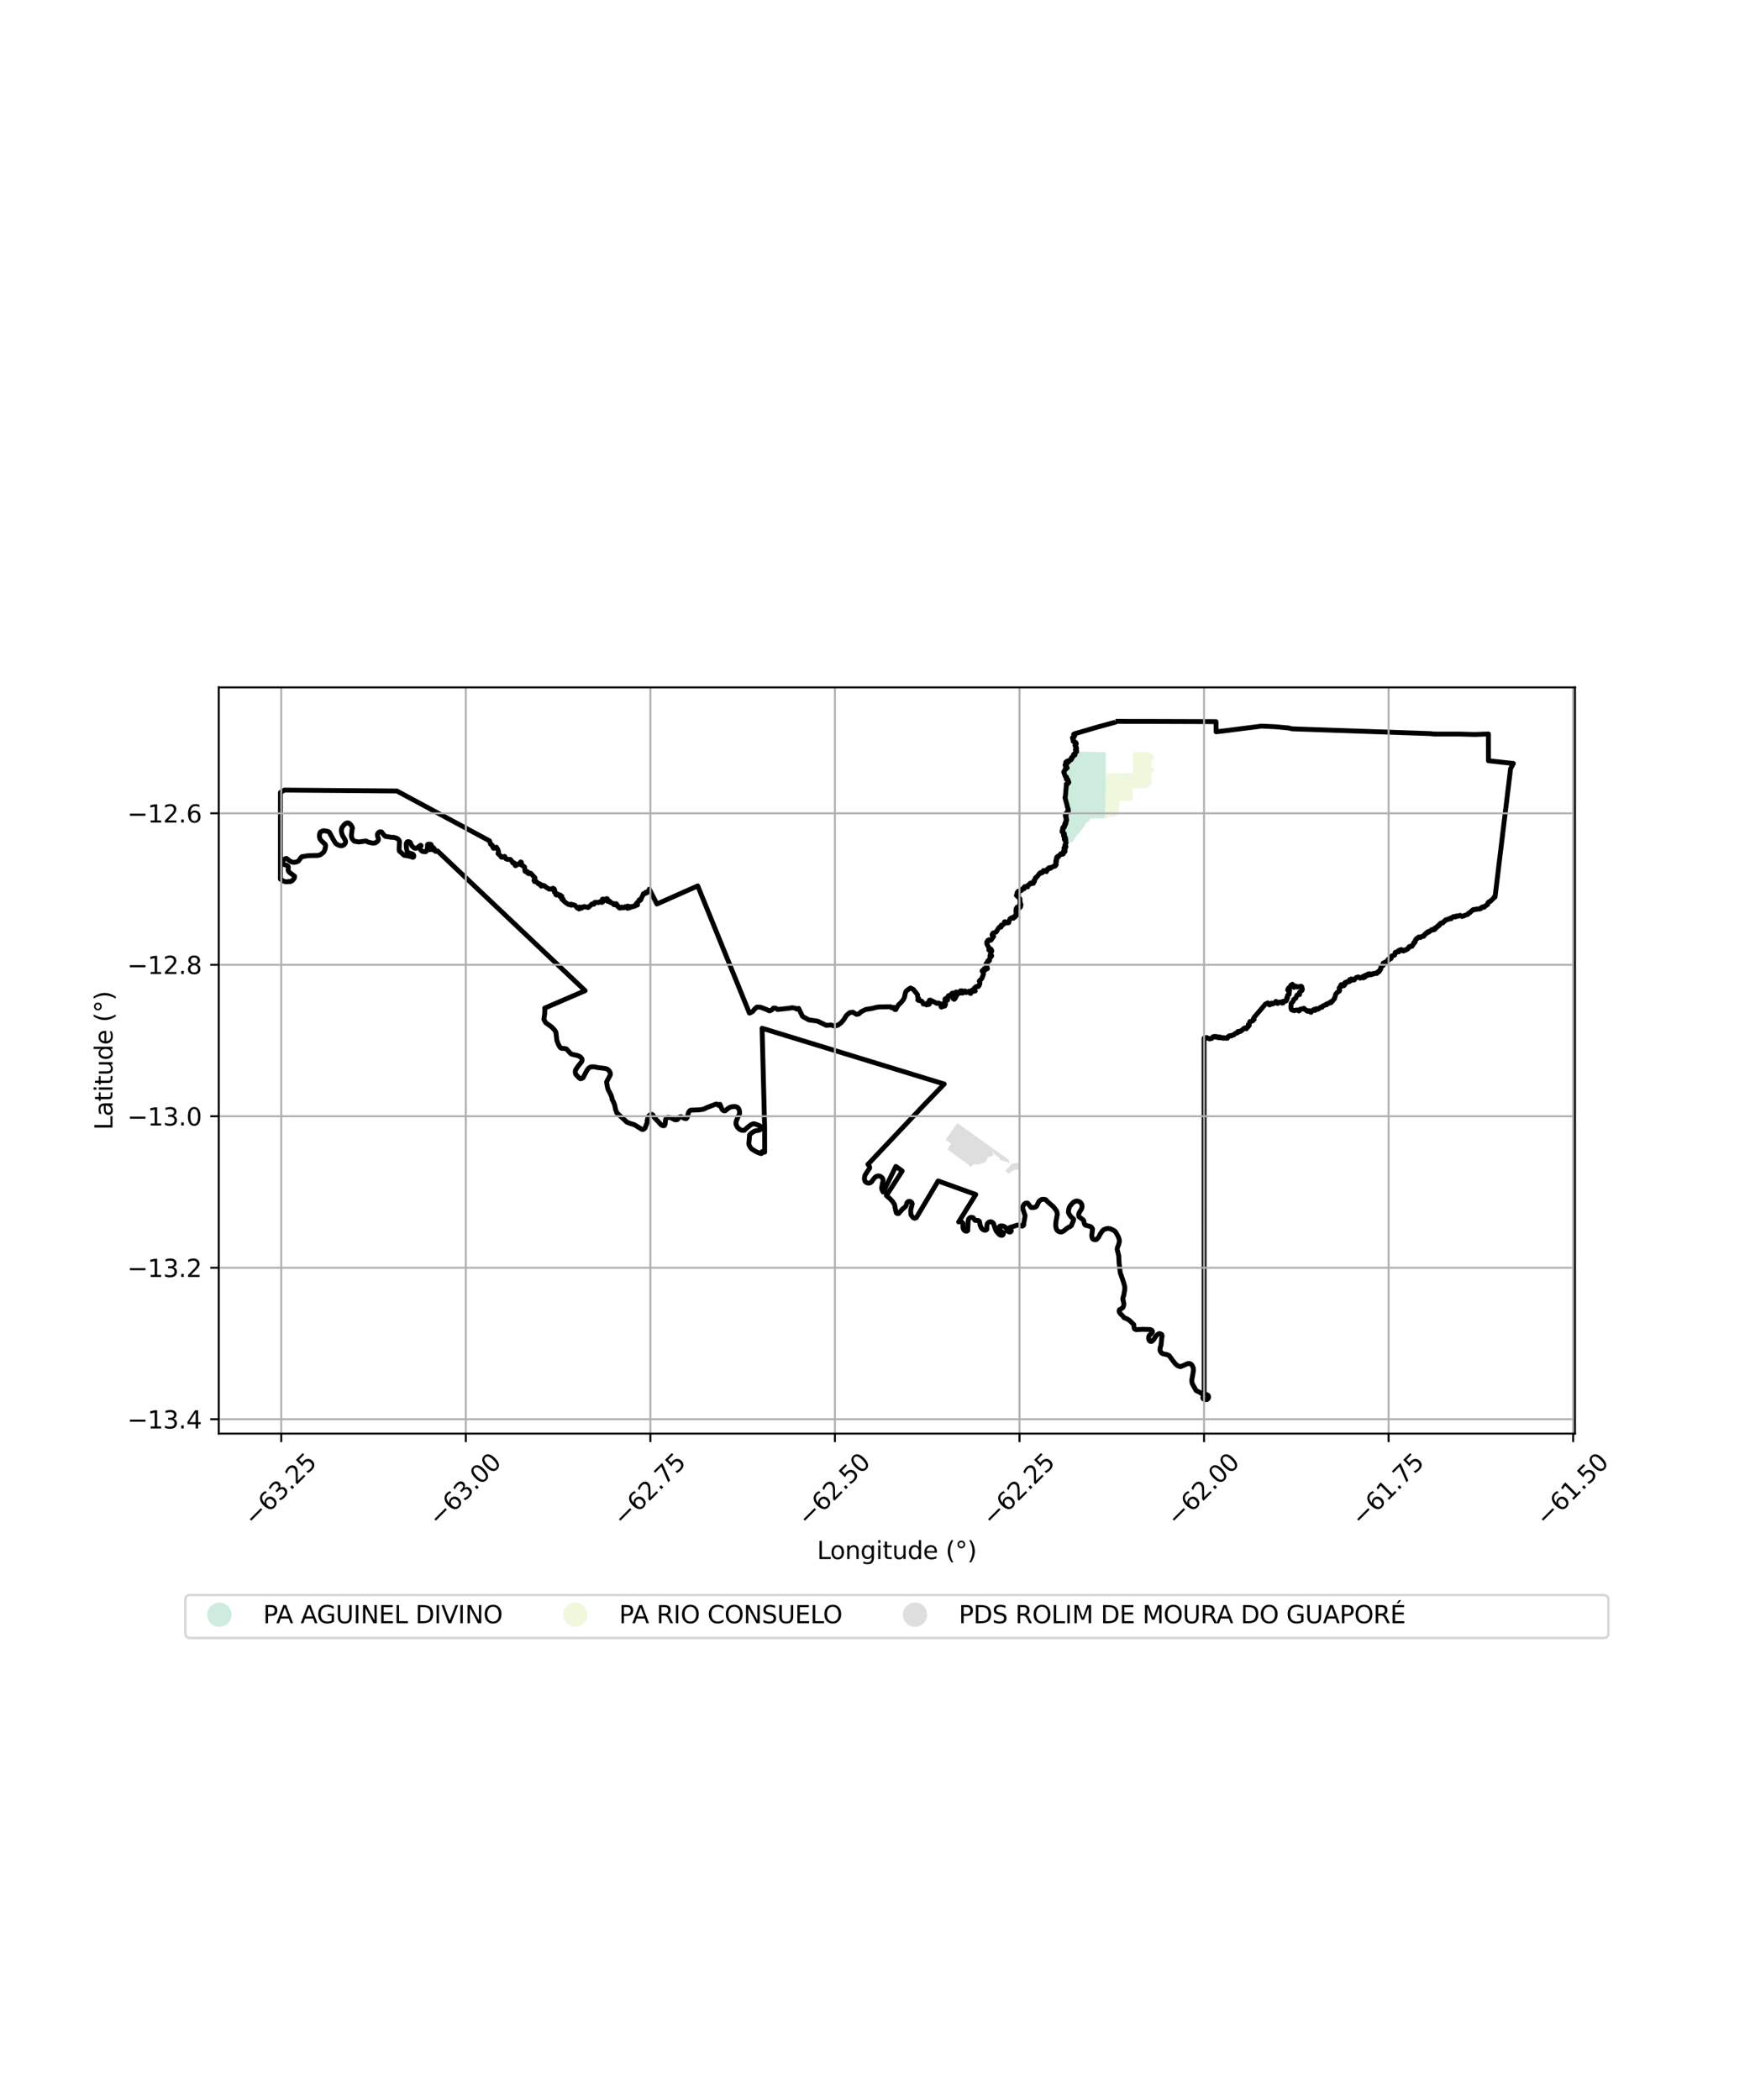 <?xml version="1.0" encoding="utf-8" standalone="no"?>
<!DOCTYPE svg PUBLIC "-//W3C//DTD SVG 1.1//EN"
  "http://www.w3.org/Graphics/SVG/1.1/DTD/svg11.dtd">
<svg xmlns:xlink="http://www.w3.org/1999/xlink" width="720pt" height="864pt" viewBox="0 0 720 864" xmlns="http://www.w3.org/2000/svg" version="1.1">
 <defs>
  <style type="text/css">*{stroke-linejoin: round; stroke-linecap: butt}</style>
 </defs>
 <g id="figure_1">
  <g id="patch_1">
   <path d="M 0 864 
L 720 864 
L 720 0 
L 0 0 
z
" style="fill: #ffffff"/>
  </g>
  <g id="axes_1">
   <g id="patch_2">
    <path d="M 90 589.831 
L 648 589.831 
L 648 282.809 
L 90 282.809 
z
" style="fill: #ffffff"/>
   </g>
   <g id="PatchCollection_1">
    <path d="M 454.953 321.716 
L 454.949 324.028 
L 454.948 324.112 
L 454.877 328.929 
L 454.838 330.283 
L 454.836 330.326 
L 454.771 331.88 
L 454.725 332.926 
L 454.697 333.557 
L 454.695 333.599 
L 454.626 335.247 
L 454.624 335.286 
L 454.624 335.286 
L 454.624 335.287 
L 454.629 336.25 
L 454.631 336.696 
L 451.419 336.725 
L 451.372 336.725 
L 449.962 336.72 
L 448.642 336.693 
L 448.635 336.79 
L 448.587 337.002 
L 448.419 337.087 
L 448.174 337.435 
L 448.196 337.668 
L 448.058 337.935 
L 447.724 337.983 
L 447.555 337.944 
L 447.508 338.333 
L 447.056 338.374 
L 446.775 338.676 
L 446.671 338.983 
L 446.47 339.135 
L 446.305 339.115 
L 446.249 339.307 
L 446.396 339.419 
L 446.318 339.624 
L 446.382 340.107 
L 445.78 340.245 
L 445.523 340.576 
L 445.615 340.854 
L 445.412 340.844 
L 445.318 340.838 
L 445.188 341.164 
L 445.3 341.366 
L 445.172 341.452 
L 444.878 341.479 
L 444.638 341.645 
L 444.701 341.86 
L 444.598 342.093 
L 444.277 342.119 
L 444.276 342.481 
L 444.096 342.607 
L 443.816 342.931 
L 443.625 343.076 
L 443.43 343.226 
L 443.35 343.391 
L 442.919 343.877 
L 442.808 344.003 
L 442.608 344.339 
L 442.493 344.505 
L 442.228 344.639 
L 442.13 345.123 
L 441.966 345.14 
L 441.885 345.161 
L 441.904 345.545 
L 441.69 345.626 
L 441.675 345.857 
L 441.412 346.121 
L 441.474 346.396 
L 441.304 346.581 
L 441.036 346.425 
L 440.869 346.579 
L 440.692 346.621 
L 440.53 346.7 
L 440.326 346.594 
L 440.14 346.638 
L 439.996 346.496 
L 439.834 346.555 
L 439.702 346.34 
L 439.503 346.338 
L 439.371 346.151 
L 439.163 346.07 
L 438.549 346.422 
L 438.452 346.069 
L 438.64 345.825 
L 438.591 345.268 
L 438.195 345.029 
L 438.463 344.717 
L 438.305 344.122 
L 438.045 344.05 
L 437.9 343.677 
L 438.061 343.527 
L 437.938 343.388 
L 438.141 343.133 
L 437.932 342.992 
L 437.637 342.657 
L 437.683 342.384 
L 437.352 342.235 
L 437.271 341.87 
L 437.473 341.697 
L 437.341 341.535 
L 437.529 341.245 
L 437.472 340.643 
L 437.457 340.475 
L 437.68 340.241 
L 438.018 340.304 
L 438.038 340.151 
L 438.082 339.813 
L 438.237 339.638 
L 438.376 339.481 
L 438.708 339.021 
L 438.707 338.973 
L 438.695 338.665 
L 438.686 338.406 
L 438.684 338.242 
L 438.684 338.18 
L 438.914 337.875 
L 439.049 337.696 
L 439.016 337.578 
L 438.83 336.885 
L 438.856 336.632 
L 438.638 336.493 
L 438.815 336.345 
L 438.801 336.3 
L 438.659 335.857 
L 438.466 335.249 
L 438.496 335.171 
L 438.554 335.024 
L 439.15 334.669 
L 439.226 334.283 
L 439.551 333.834 
L 439.595 333.7 
L 439.685 333.421 
L 439.474 332.906 
L 439.692 332.717 
L 439.531 331.989 
L 439.35 331.659 
L 439.278 331.53 
L 439.011 331.44 
L 438.961 331.109 
L 438.814 330.953 
L 439.111 330.505 
L 438.968 330.238 
L 439.031 330.067 
L 438.954 329.82 
L 439.268 329.441 
L 438.956 328.841 
L 438.454 328.801 
L 438.416 328.221 
L 438.669 327.552 
L 438.981 327.326 
L 438.764 327.125 
L 438.929 326.505 
L 439.252 326.148 
L 438.88 325.925 
L 438.847 325.617 
L 438.895 325.485 
L 439.021 325.139 
L 438.865 324.9 
L 438.811 324.32 
L 438.776 324.098 
L 438.723 323.758 
L 438.916 323.642 
L 438.815 323.278 
L 438.801 323.228 
L 439.038 322.976 
L 438.813 322.752 
L 439.253 322.39 
L 439.389 322.211 
L 439.691 322.218 
L 439.77 321.923 
L 439.652 321.537 
L 439.696 321.316 
L 439.583 321.307 
L 439.346 320.884 
L 439.34 320.539 
L 439.028 320.319 
L 439.157 320.118 
L 438.858 320.076 
L 438.912 319.637 
L 438.281 319.169 
L 438.214 319.119 
L 437.704 319.017 
L 437.609 318.791 
L 437.914 318.757 
L 437.941 318.4 
L 437.656 317.754 
L 437.832 317.501 
L 438.009 317.364 
L 438.011 317.135 
L 438.265 316.871 
L 438.49 316.856 
L 438.452 316.555 
L 438.824 316.048 
L 439.287 315.894 
L 438.817 315.284 
L 438.774 314.618 
L 438.884 314.028 
L 438.692 313.665 
L 438.992 313.564 
L 439.241 313.58 
L 439.05 313.283 
L 439.499 313.445 
L 439.679 313.63 
L 439.895 312.987 
L 440.238 313.209 
L 440.46 312.697 
L 441.048 312.487 
L 441.348 311.512 
L 441.735 311.165 
L 441.838 310.574 
L 442.099 310.553 
L 442.356 310.006 
L 442.442 309.633 
L 442.714 309.624 
L 442.935 309.448 
L 443.033 309.28 
L 443.619 309.283 
L 443.703 309.283 
L 449.329 309.334 
L 449.411 309.372 
L 454.957 309.448 
L 454.958 310.108 
L 454.961 310.812 
L 454.963 311.518 
L 454.965 312.223 
L 454.962 312.926 
L 454.957 313.631 
L 454.956 314.337 
L 454.957 315.041 
L 454.957 315.744 
L 454.957 316.449 
L 454.958 317.154 
L 454.959 317.86 
L 454.96 318.652 
L 454.959 318.676 
L 454.953 321.716 
" clip-path="url(#p58e2dc9c55)" style="fill: #b3e2cd; fill-opacity: 0.65"/>
    <path d="M 454.629 336.25 
L 454.624 335.286 
L 454.626 335.247 
L 454.639 334.923 
L 454.695 333.599 
L 454.697 333.557 
L 454.725 332.926 
L 454.771 331.88 
L 454.836 330.327 
L 454.838 330.282 
L 454.863 329.755 
L 454.865 329.671 
L 454.877 328.93 
L 454.949 324.111 
L 454.949 324.027 
L 454.953 321.716 
L 454.96 318.676 
L 454.96 318.652 
L 454.96 318.126 
L 455.546 318.133 
L 456.122 318.137 
L 456.677 318.135 
L 457.25 318.141 
L 457.825 318.145 
L 458.41 318.143 
L 458.967 318.147 
L 459.506 318.139 
L 460.099 318.135 
L 460.667 318.133 
L 461.258 318.131 
L 461.78 318.129 
L 462.359 318.124 
L 462.931 318.119 
L 463.515 318.117 
L 464.137 318.11 
L 464.692 318.11 
L 465.255 318.106 
L 465.952 318.098 
L 466.249 318.094 
L 466.061 309.453 
L 466.624 309.451 
L 467.179 309.457 
L 467.74 309.427 
L 468.297 309.428 
L 468.83 309.435 
L 469.389 309.419 
L 469.948 309.414 
L 470.497 309.418 
L 471.703 309.439 
L 471.786 309.436 
L 473.115 309.425 
L 473.047 309.857 
L 473.263 310.126 
L 473.659 309.987 
L 474.021 310.267 
L 474.235 310.227 
L 474.491 310.395 
L 474.324 310.506 
L 474.407 310.635 
L 474.348 310.793 
L 474.686 311.226 
L 474.638 311.491 
L 474.698 311.626 
L 474.657 311.973 
L 474.782 312.138 
L 474.544 312.353 
L 474.62 312.494 
L 474.458 312.514 
L 474.332 312.41 
L 474.035 312.741 
L 474.082 312.848 
L 473.979 312.916 
L 473.926 313.195 
L 473.943 313.367 
L 473.878 313.415 
L 473.602 313.597 
L 473.656 313.763 
L 474.037 313.95 
L 474.022 314.201 
L 473.872 314.244 
L 473.755 314.162 
L 473.594 314.27 
L 473.594 314.397 
L 473.595 314.524 
L 473.848 314.686 
L 473.715 314.805 
L 473.77 314.864 
L 473.874 314.903 
L 473.843 315.097 
L 473.759 315.016 
L 473.64 315.067 
L 473.769 315.261 
L 473.875 315.424 
L 473.777 315.551 
L 473.873 315.692 
L 473.809 315.889 
L 473.93 316.016 
L 474.017 316.182 
L 474.395 315.969 
L 474.425 315.797 
L 474.552 315.853 
L 474.659 315.838 
L 474.606 316.103 
L 474.975 316.164 
L 475.068 316.637 
L 474.882 316.725 
L 474.852 317.086 
L 474.891 317.249 
L 474.879 317.34 
L 473.592 317.739 
L 473.638 319.071 
L 473.754 322.508 
L 473.406 322.439 
L 473.354 322.713 
L 473.098 322.956 
L 472.948 323.128 
L 473.137 323.491 
L 472.75 323.605 
L 472.721 323.904 
L 472.545 323.933 
L 472.405 323.956 
L 472.372 324.26 
L 469.185 324.432 
L 466.042 324.31 
L 466.047 329.377 
L 465.136 329.405 
L 464.444 329.424 
L 463.879 329.443 
L 463.318 329.454 
L 462.155 329.494 
L 461.575 329.51 
L 460.998 329.487 
L 460.705 329.581 
L 460.267 335.226 
L 459.894 335.523 
L 459.859 335.802 
L 459.66 335.766 
L 459.603 335.451 
L 459.118 335.571 
L 459.1 335.774 
L 458.952 335.814 
L 458.609 335.618 
L 458.498 336.08 
L 458.387 335.993 
L 458.271 336.036 
L 458.016 335.871 
L 457.735 335.756 
L 457.53 335.844 
L 457.5 336.01 
L 457.224 335.896 
L 457.042 335.815 
L 456.884 336.114 
L 456.649 336.061 
L 456.692 336.3 
L 456.235 336.11 
L 456.033 335.95 
L 455.786 336.12 
L 455.965 336.317 
L 455.808 336.608 
L 455.669 336.484 
L 455.434 336.739 
L 455.181 336.421 
L 455.051 336.492 
L 455.074 336.726 
L 454.631 336.696 
L 454.629 336.25 
" clip-path="url(#p58e2dc9c55)" style="fill: #e6f5c9; fill-opacity: 0.65"/>
    <path d="M 393.892 462.052 
L 395.033 462.871 
L 396.167 463.681 
L 397.31 464.498 
L 398.451 465.312 
L 399.593 466.128 
L 400.736 466.944 
L 401.878 467.759 
L 403.02 468.574 
L 404.161 469.389 
L 405.305 470.205 
L 406.442 471.017 
L 407.588 471.836 
L 408.731 472.652 
L 409.874 473.468 
L 411.096 474.341 
L 412.239 475.157 
L 413.455 476.025 
L 414.667 476.891 
L 415.015 477.139 
L 415.313 478.729 
L 414.379 478.069 
L 414.281 477.872 
L 414.106 477.697 
L 413.988 477.9 
L 413.672 477.792 
L 413.464 477.892 
L 413.243 477.744 
L 413.097 477.766 
L 413.054 477.649 
L 412.546 477.5 
L 412.034 477.514 
L 411.921 477.328 
L 411.436 477.216 
L 411.429 476.834 
L 411.062 476.511 
L 411.036 476.214 
L 410.74 476.062 
L 410.594 475.828 
L 410.291 475.777 
L 409.797 475.598 
L 409.617 475.401 
L 409.79 475.125 
L 409.648 475 
L 409.349 475.109 
L 408.838 474.728 
L 408.914 474.043 
L 408.749 473.807 
L 408.744 473.793 
L 408.314 474.079 
L 408.38 474.296 
L 408.556 474.355 
L 408.749 474.383 
L 408.646 474.75 
L 408.299 475.65 
L 406.57 475.926 
L 405.484 478.095 
L 404.53 478.477 
L 403.508 478.815 
L 402.998 478.873 
L 402.912 478.9 
L 402.622 478.94 
L 402.432 479.171 
L 402.085 479.159 
L 401.342 479.067 
L 400.99 478.853 
L 400.406 479.302 
L 400.028 479.337 
L 400.028 479.591 
L 399.635 479.992 
L 399.432 479.928 
L 399.216 480.039 
L 398.798 480.042 
L 398.828 479.433 
L 398.826 479.399 
L 397.682 478.583 
L 391.933 474.48 
L 390.831 473.693 
L 389.739 472.815 
L 391.339 470.537 
L 390.193 469.73 
L 389.055 468.912 
L 392.243 464.391 
L 392.292 464.321 
L 393.892 462.052 
" clip-path="url(#p58e2dc9c55)" style="fill: #cccccc; fill-opacity: 0.65"/>
    <path d="M 418.74 478.294 
L 419.187 478.689 
L 419.403 478.921 
L 419.318 479.729 
L 419.156 480.682 
L 419.154 481.002 
L 419.295 481.109 
L 418.4 481.361 
L 417.8 481.221 
L 416.078 482.012 
L 415.522 482.407 
L 415.128 482.983 
L 413.621 481.74 
L 415.808 479.341 
L 416.008 478.985 
L 418.74 478.294 
" clip-path="url(#p58e2dc9c55)" style="fill: #cccccc; fill-opacity: 0.65"/>
   </g>
   <g id="PatchCollection_2">
    <path d="M 458.943 296.764 
L 463.456 296.804 
L 473.287 296.813 
L 500.29 296.906 
L 500.345 301.079 
L 502.185 300.885 
L 519.063 298.74 
L 524.631 299.004 
L 530.063 299.501 
L 531.58 299.85 
L 533.524 299.927 
L 588.553 301.833 
L 590.035 302.007 
L 600.511 302.014 
L 606.822 302.182 
L 612.367 301.977 
L 612.377 312.997 
L 622.636 314.107 
L 621.495 316.261 
L 615.105 369.042 
L 614.749 369.032 
L 614.69 369.26 
L 614.533 369.573 
L 614.164 369.84 
L 613.708 370.318 
L 613.61 370.362 
L 613.498 370.555 
L 613.253 370.651 
L 613.271 370.717 
L 613.172 370.697 
L 613.18 370.818 
L 613.134 370.907 
L 612.544 371.059 
L 612.592 371.123 
L 612.449 371.348 
L 612.272 371.4 
L 612.179 371.406 
L 612.184 371.455 
L 612.198 371.739 
L 611.991 371.889 
L 612.058 372.152 
L 611.415 372.57 
L 611.223 372.639 
L 611.051 372.704 
L 610.844 372.835 
L 610.819 373.002 
L 610.774 372.966 
L 610.611 373.017 
L 610.618 373.198 
L 610.637 373.274 
L 610.57 373.288 
L 609.874 373.158 
L 609.688 373.236 
L 609.605 373.322 
L 609.649 373.34 
L 609.715 373.418 
L 609.605 373.441 
L 609.332 373.491 
L 609.216 373.848 
L 609.101 373.871 
L 609.072 373.934 
L 608.993 373.86 
L 608.86 373.853 
L 608.479 374.023 
L 608.412 373.949 
L 608.366 373.971 
L 608.196 374.049 
L 607.69 374.037 
L 607.618 374.132 
L 607.586 373.988 
L 607.458 373.978 
L 607.064 374.145 
L 606.775 374.225 
L 606.662 374.272 
L 606.627 374.244 
L 606.406 374.168 
L 606.286 374.178 
L 606.152 374.252 
L 606.076 374.376 
L 606.05 374.373 
L 605.863 374.402 
L 605.695 374.627 
L 605.597 374.666 
L 605.485 374.849 
L 605.457 374.826 
L 605.379 374.832 
L 605.372 374.876 
L 604.671 375.593 
L 604.515 375.539 
L 604.535 375.631 
L 604.404 375.744 
L 604.045 375.841 
L 604.054 375.879 
L 603.943 376.03 
L 603.872 376.205 
L 603.828 376.245 
L 603.591 376.298 
L 602.536 376.634 
L 602.288 376.851 
L 601.489 377.066 
L 601.302 376.864 
L 600.75 376.607 
L 600.115 376.83 
L 599.929 376.801 
L 600.002 376.902 
L 599.978 376.963 
L 599.914 376.934 
L 599.657 376.836 
L 599.472 376.925 
L 599.49 376.967 
L 599.453 377.024 
L 599.397 377.013 
L 599.257 376.849 
L 599.258 377.024 
L 598.861 377.001 
L 598.876 377.064 
L 598.913 377.197 
L 598.867 377.221 
L 598.665 377.07 
L 598.583 377.052 
L 598.559 377.128 
L 598.591 377.272 
L 598.434 377.112 
L 598.081 377.05 
L 598.086 377.105 
L 598.132 377.234 
L 598.087 377.226 
L 597.196 377.54 
L 597.043 377.742 
L 597.07 377.976 
L 597.021 377.991 
L 596.858 377.795 
L 596.897 377.975 
L 596.815 377.946 
L 596.619 377.803 
L 596.453 377.987 
L 595.965 378.066 
L 595.966 378.242 
L 595.885 378.192 
L 595.741 378.247 
L 595.078 378.402 
L 594.96 378.381 
L 594.853 378.651 
L 594.802 378.625 
L 594.666 378.535 
L 594.574 378.715 
L 594.522 378.874 
L 594.316 379.012 
L 594.217 379.096 
L 593.968 379.144 
L 593.87 379.283 
L 593.856 379.473 
L 593.708 379.637 
L 593.607 379.717 
L 592.775 379.764 
L 592.194 380.359 
L 592.273 380.666 
L 592.183 380.655 
L 591.716 380.771 
L 591.678 381.011 
L 591.716 381.124 
L 591.646 381.141 
L 591.472 381.119 
L 591.299 381.195 
L 591.34 381.378 
L 591.288 381.396 
L 591.098 381.322 
L 591.069 381.483 
L 590.854 381.725 
L 590.64 381.831 
L 590.651 382.002 
L 590.426 381.951 
L 590.294 381.853 
L 590.354 382.021 
L 590.363 382.317 
L 590.25 382.436 
L 589.751 382.278 
L 589.758 382.326 
L 589.772 382.536 
L 589.762 382.606 
L 589.718 382.608 
L 589.482 382.54 
L 589.125 382.641 
L 588.929 382.522 
L 588.62 382.899 
L 588.313 383.127 
L 588.066 383.31 
L 587.926 383.462 
L 587.79 383.468 
L 587.627 383.233 
L 587.432 383.534 
L 587.308 383.441 
L 587.379 383.609 
L 587.294 383.792 
L 586.583 384.006 
L 586.649 384.094 
L 586.548 384.197 
L 586.393 384.345 
L 586.329 384.537 
L 586.052 384.523 
L 586.092 384.683 
L 586.025 384.685 
L 585.894 384.76 
L 585.799 385.163 
L 585.501 385.168 
L 585.544 385.257 
L 585.066 385.383 
L 584.936 385.297 
L 584.369 385.524 
L 584.34 385.748 
L 584.304 385.727 
L 583.954 385.557 
L 583.756 385.665 
L 583.693 385.67 
L 583.686 385.598 
L 583.644 385.531 
L 583.579 385.579 
L 583.379 385.872 
L 583.226 385.85 
L 583.003 386.098 
L 582.896 386.327 
L 582.861 386.31 
L 582.758 386.169 
L 582.678 386.305 
L 582.689 386.507 
L 582.357 386.704 
L 582.275 387.013 
L 582.339 387.014 
L 582.351 387.12 
L 582.264 387.356 
L 582.276 387.45 
L 581.944 387.614 
L 581.993 387.914 
L 581.817 387.91 
L 581.668 387.838 
L 581.634 387.878 
L 581.541 388.311 
L 581.299 388.791 
L 581.217 388.736 
L 581.109 388.867 
L 581.149 388.914 
L 581.079 389.056 
L 580.808 389.203 
L 580.831 389.247 
L 580.932 389.35 
L 580.845 389.39 
L 580.671 389.384 
L 580.405 389.31 
L 579.981 389.399 
L 579.905 389.451 
L 579.896 389.485 
L 579.766 389.52 
L 579.613 389.67 
L 579.694 389.902 
L 579.648 389.903 
L 579.462 390.026 
L 579.286 390.143 
L 579.176 390.168 
L 579.205 390.428 
L 579.107 390.394 
L 578.509 390.772 
L 578.449 390.888 
L 578.195 390.885 
L 577.99 390.931 
L 577.984 390.814 
L 577.871 390.82 
L 577.665 390.952 
L 577.504 391.055 
L 577.457 391.272 
L 577.426 391.272 
L 577.241 391.228 
L 577.067 391.129 
L 576.852 390.924 
L 576.777 390.794 
L 576.556 390.681 
L 576.544 390.771 
L 576.35 390.818 
L 576.009 390.78 
L 575.97 390.971 
L 575.814 391.104 
L 575.408 391.103 
L 575.41 391.257 
L 575.598 391.545 
L 575.455 391.63 
L 575.194 391.463 
L 575.162 391.58 
L 574.998 391.653 
L 574.982 391.616 
L 574.833 391.611 
L 574.307 391.724 
L 574.214 391.867 
L 574.182 391.855 
L 574.009 391.876 
L 574.028 392.283 
L 573.984 392.558 
L 573.757 392.76 
L 573.766 392.961 
L 572.622 393.293 
L 572.517 393.486 
L 572.566 393.697 
L 572.532 393.711 
L 572.445 393.78 
L 572.496 393.991 
L 572.368 393.994 
L 572.324 394.002 
L 572.313 394.045 
L 572.363 394.189 
L 572.313 394.332 
L 572.13 394.483 
L 571.965 394.533 
L 571.741 394.429 
L 571.664 394.614 
L 571.587 394.827 
L 571.55 394.824 
L 571.482 394.717 
L 571.351 394.559 
L 571.235 394.627 
L 571.32 394.945 
L 571.233 394.955 
L 571.016 395.012 
L 570.934 395.063 
L 570.794 395.126 
L 570.965 395.473 
L 570.792 395.373 
L 570.686 395.483 
L 570.397 395.764 
L 569.889 395.852 
L 569.747 396.048 
L 569.536 396.069 
L 569.629 396.166 
L 569.533 396.259 
L 569.104 396.239 
L 568.954 396.607 
L 569.169 396.924 
L 569.04 397.263 
L 568.846 397.348 
L 568.439 397.704 
L 568.232 397.582 
L 568.047 398.818 
L 567.958 398.775 
L 567.815 398.858 
L 567.632 399.391 
L 567.399 399.809 
L 567.116 399.812 
L 566.927 399.809 
L 566.79 400.039 
L 566.538 400.132 
L 566.509 400.465 
L 566.256 400.564 
L 565.833 400.382 
L 565.202 400.672 
L 565.012 400.577 
L 564.906 400.544 
L 564.837 400.811 
L 564.725 400.864 
L 564.415 400.772 
L 564.105 401.036 
L 563.572 401.037 
L 563.709 400.886 
L 563.703 400.701 
L 563.448 400.612 
L 563.383 400.745 
L 563.383 400.968 
L 563.16 400.909 
L 562.841 400.741 
L 562.788 400.896 
L 563.005 401.243 
L 562.594 401.299 
L 562.319 401.275 
L 562.105 401.541 
L 561.831 401.21 
L 561.617 401.318 
L 561.583 401.535 
L 561.657 401.903 
L 561.507 402.085 
L 561.312 402.052 
L 561.049 401.874 
L 560.792 401.698 
L 560.761 401.85 
L 560.833 402.338 
L 560.757 402.322 
L 560.221 402.142 
L 559.749 402.285 
L 559.615 402.453 
L 559.577 402.425 
L 559.328 402.069 
L 558.965 402.145 
L 558.981 402.079 
L 558.975 401.959 
L 558.755 401.955 
L 558.108 402.106 
L 557.924 402.26 
L 557.476 402.801 
L 557.267 402.808 
L 557.144 403.196 
L 556.997 403.213 
L 556.69 402.859 
L 556.41 403.041 
L 556.329 403.286 
L 556.167 403.218 
L 555.995 402.804 
L 555.711 402.857 
L 555.311 403.013 
L 555.389 403.145 
L 555.862 403.278 
L 555.805 403.37 
L 555.43 403.51 
L 555.26 403.826 
L 554.998 403.564 
L 554.583 403.859 
L 554.546 404.081 
L 554.373 404 
L 554.255 403.883 
L 554.024 403.969 
L 553.691 404.229 
L 553.427 404.227 
L 553.039 404.612 
L 553.432 404.922 
L 553.359 405.023 
L 552.968 405.083 
L 553.031 405.233 
L 553.088 405.417 
L 552.882 405.58 
L 552.543 405.487 
L 551.746 405.14 
L 551.565 405.498 
L 551.667 405.829 
L 551.634 405.996 
L 551.315 406.239 
L 551.093 406.315 
L 550.956 406.523 
L 551.012 406.774 
L 551.094 407.046 
L 551.14 407.291 
L 551.18 407.533 
L 550.965 407.878 
L 550.645 407.952 
L 550.278 408.314 
L 550.093 408.367 
L 549.531 409.08 
L 549.334 410.032 
L 549.186 410.197 
L 549.187 410.378 
L 549.026 410.749 
L 549.062 410.932 
L 548.899 411.04 
L 548.682 411.188 
L 548.245 411.912 
L 547.977 412.053 
L 547.658 412.034 
L 547.649 412.155 
L 547.714 412.461 
L 547.485 412.594 
L 546.976 412.508 
L 546.773 412.803 
L 546.449 412.827 
L 546.128 412.958 
L 545.975 412.933 
L 545.922 413.183 
L 545.801 413.413 
L 545.626 413.3 
L 545.456 413.295 
L 544.792 413.718 
L 544.664 413.723 
L 544.362 413.795 
L 544.146 414.039 
L 544.017 414.161 
L 543.934 414.42 
L 543.698 414.378 
L 543.503 414.433 
L 543.388 414.355 
L 543.129 414.509 
L 542.741 414.948 
L 542.487 414.963 
L 542.275 415.235 
L 542.13 415.269 
L 542.124 415.232 
L 542.1 415.055 
L 541.675 415.023 
L 541.534 415.001 
L 541.525 415.035 
L 541.49 415.249 
L 541.085 415.588 
L 541 415.745 
L 540.75 415.599 
L 540.677 415.451 
L 540.724 415.28 
L 540.581 415.321 
L 540.368 415.634 
L 540.184 415.592 
L 540.048 415.645 
L 539.801 415.993 
L 539.481 416.224 
L 539.407 416.517 
L 539.348 416.484 
L 538.843 416.198 
L 538.707 415.823 
L 538.261 415.939 
L 538.013 416.047 
L 537.813 416.007 
L 537.665 415.924 
L 537.517 415.595 
L 536.819 415.337 
L 536.54 414.99 
L 536.466 414.834 
L 536.154 414.986 
L 536.028 414.986 
L 535.692 415.162 
L 534.981 415.19 
L 534.809 415.567 
L 534.592 415.845 
L 534.402 415.946 
L 534.146 415.7 
L 533.976 415.67 
L 533.669 415.524 
L 533.489 415.58 
L 533.138 415.585 
L 532.846 415.7 
L 532.645 415.752 
L 532.529 415.839 
L 531.919 415.593 
L 531.699 415.625 
L 531.488 415.449 
L 531.321 415.353 
L 531.164 414.901 
L 531.12 414.52 
L 531.111 414.177 
L 531.201 413.005 
L 531.198 412.862 
L 531.686 412.37 
L 532.103 411.884 
L 532.217 411.292 
L 532.549 411.027 
L 533.121 410.673 
L 533.207 410.33 
L 533.634 409.443 
L 533.851 409.284 
L 534.485 409.256 
L 534.664 409.202 
L 534.666 408.807 
L 534.615 408.354 
L 534.887 408.081 
L 535.093 407.947 
L 535.667 407.498 
L 535.824 407.052 
L 535.613 406.049 
L 535.336 405.733 
L 533.779 406.108 
L 533.688 406.083 
L 533.373 405.772 
L 533.125 405.741 
L 532.393 406.239 
L 532.376 406.18 
L 532.062 405.72 
L 531.94 405.486 
L 532.045 405.263 
L 531.697 404.962 
L 531.649 405.074 
L 531.602 405.521 
L 531.425 405.56 
L 531.03 405.389 
L 531.044 405.583 
L 531.139 405.966 
L 530.956 406.188 
L 530.179 406.437 
L 529.794 407.272 
L 529.895 407.436 
L 530.028 407.329 
L 530.164 407.095 
L 530.31 407.081 
L 530.574 407.483 
L 530.436 408.435 
L 530.164 408.908 
L 530.248 408.906 
L 530.419 408.92 
L 530.396 409.099 
L 529.747 409.514 
L 529.803 409.786 
L 529.71 410.014 
L 529.62 410.257 
L 529.709 410.493 
L 529.672 410.496 
L 529.391 410.558 
L 529.387 410.747 
L 529.484 411.267 
L 529.14 411.827 
L 528.793 411.931 
L 528.559 411.853 
L 527.609 412.06 
L 527.691 412.155 
L 527.815 412.338 
L 527.881 412.599 
L 527.871 412.665 
L 527.454 412.695 
L 527.485 412.627 
L 526.856 412.351 
L 526.623 412.263 
L 525.615 412.863 
L 525.399 412.46 
L 525.197 412.08 
L 524.929 412.018 
L 524.796 412.186 
L 524.508 412.414 
L 524.276 412.663 
L 524.156 412.831 
L 523.707 412.994 
L 523.695 412.968 
L 523.458 412.781 
L 523.422 412.873 
L 523.343 413.116 
L 523.27 413.066 
L 523.208 412.848 
L 523.12 412.701 
L 523.09 412.726 
L 523.023 412.872 
L 522.893 413.101 
L 522.708 413.048 
L 522.458 413.052 
L 522.461 413.075 
L 522.409 413.446 
L 522.263 413.441 
L 522.22 413.304 
L 521.952 412.931 
L 521.574 412.632 
L 521.172 412.913 
L 521.066 413.011 
L 520.638 413.078 
L 520.57 413.203 
L 515.837 418.737 
L 515.882 418.769 
L 515.955 419.036 
L 515.648 419.226 
L 515.78 419.296 
L 515.984 419.427 
L 515.878 419.523 
L 515.477 419.697 
L 515.394 420.044 
L 514.859 420.158 
L 514.497 420.347 
L 514.459 420.288 
L 514.291 420.253 
L 514.143 420.465 
L 514.093 420.824 
L 514.099 420.972 
L 513.946 421.389 
L 513.583 421.523 
L 513.588 421.547 
L 513.564 421.97 
L 513.694 421.879 
L 513.989 421.719 
L 513.977 421.845 
L 513.736 422.18 
L 513.62 422.34 
L 513.45 422.557 
L 513.076 422.606 
L 512.868 423.048 
L 512.799 423.283 
L 512.591 423.209 
L 512.639 423.129 
L 512.687 422.932 
L 512.403 422.836 
L 512.313 423.012 
L 512.122 423.238 
L 511.959 423.235 
L 511.95 423.217 
L 511.796 423.072 
L 511.77 423.092 
L 511.32 423.605 
L 510.955 423.824 
L 510.905 423.995 
L 510.886 423.998 
L 510.339 424.157 
L 510.313 424.376 
L 510.293 424.377 
L 510.082 424.267 
L 509.97 424.343 
L 509.837 424.446 
L 509.821 424.437 
L 509.348 424.348 
L 509.347 424.358 
L 509.322 424.71 
L 509.251 424.878 
L 509.162 424.882 
L 509.139 424.83 
L 508.98 424.793 
L 508.974 424.825 
L 508.786 425.055 
L 508.559 425.084 
L 508.329 425.099 
L 508.21 425.175 
L 507.982 425.388 
L 507.877 425.532 
L 507.676 425.749 
L 507.269 425.826 
L 507.142 425.829 
L 506.757 426.125 
L 506.563 426.22 
L 506.194 426.068 
L 505.996 426.126 
L 505.713 426.188 
L 505.717 426.219 
L 505.687 426.388 
L 505.654 426.393 
L 505.291 426.484 
L 504.983 426.776 
L 504.89 426.88 
L 504.917 426.917 
L 505.003 427.146 
L 504.948 427.165 
L 504.441 427.173 
L 503.798 427.051 
L 503.618 427.001 
L 503.618 426.994 
L 503.531 426.916 
L 503.356 427.043 
L 503.274 427.18 
L 503.206 427.118 
L 503.002 426.947 
L 502.995 426.952 
L 502.976 426.99 
L 502.614 427.041 
L 502.379 426.766 
L 502.345 426.819 
L 502.15 427.01 
L 502.113 426.953 
L 501.86 426.83 
L 501.76 426.857 
L 501.738 426.808 
L 501.707 426.623 
L 501.608 426.706 
L 501.539 426.962 
L 501.47 426.882 
L 501.455 426.754 
L 501.378 426.609 
L 501.366 426.61 
L 501.121 426.633 
L 501.019 426.796 
L 500.989 426.873 
L 500.913 426.836 
L 500.595 426.617 
L 500.596 426.602 
L 500.503 426.739 
L 500.465 426.615 
L 500.459 426.435 
L 500.435 426.442 
L 500.319 426.58 
L 500.196 426.743 
L 500.163 426.713 
L 499.968 426.496 
L 499.826 426.398 
L 499.807 426.425 
L 499.685 426.524 
L 499.598 426.6 
L 499.567 426.585 
L 499.322 426.473 
L 499.114 426.534 
L 498.804 426.89 
L 498.713 426.988 
L 498.566 427.246 
L 498.296 427.234 
L 498.086 427.316 
L 497.679 427.464 
L 497.34 427.29 
L 497.26 427.197 
L 496.716 427.096 
L 496.711 427.115 
L 496.664 427.125 
L 496.602 427.076 
L 496.508 426.916 
L 496.429 426.839 
L 496.396 426.853 
L 495.454 427.17 
L 495.382 427.122 
L 495.382 427.129 
L 495.414 572.561 
L 495.229 572.855 
L 495.341 573.263 
L 495.676 573.517 
L 496.631 573.855 
L 497.035 574.101 
L 497.198 574.437 
L 497.253 574.898 
L 497.042 575.413 
L 496.627 575.8 
L 496.262 575.876 
L 495.401 575.726 
L 495.04 575.469 
L 494.879 575.149 
L 495.027 574.531 
L 494.993 574.038 
L 494.717 573.643 
L 494.232 573.209 
L 493.201 572.626 
L 492.161 572.166 
L 491.671 571.352 
L 490.577 569.317 
L 490.382 568.598 
L 490.357 567.581 
L 490.646 566.14 
L 491.024 563.779 
L 490.94 562.803 
L 490.654 562.125 
L 490.214 561.414 
L 489.838 561.144 
L 489.212 560.959 
L 488.572 561.054 
L 487.071 561.73 
L 485.713 562.275 
L 484.959 562.109 
L 484.209 561.687 
L 483.477 560.995 
L 482.672 559.969 
L 480.99 557.698 
L 480.121 557.332 
L 478.477 556.991 
L 477.873 556.659 
L 477.385 555.934 
L 477.244 555.364 
L 477.341 554.494 
L 477.578 553.761 
L 477.69 553.3 
L 477.972 550.35 
L 478.149 549.768 
L 477.991 549.121 
L 477.725 548.87 
L 477.011 548.665 
L 476.572 548.812 
L 475.85 549.382 
L 475.199 550.223 
L 474.882 550.811 
L 474.491 551.339 
L 474.217 551.609 
L 473.819 551.888 
L 473.428 551.917 
L 473.058 551.757 
L 472.794 551.449 
L 472.55 550.607 
L 472.614 549.924 
L 472.87 549.377 
L 473.706 548.645 
L 473.962 548.355 
L 474.168 547.904 
L 474.054 547.525 
L 473.789 547.226 
L 473.26 547.036 
L 472.596 546.965 
L 470.632 546.953 
L 469.977 546.894 
L 469.064 547.013 
L 468.528 546.957 
L 467.96 547.045 
L 467.48 547.069 
L 467.026 546.908 
L 466.732 546.644 
L 466.6 546.279 
L 466.485 544.991 
L 464.718 543.267 
L 463.64 542.59 
L 462.484 542.162 
L 462.121 541.695 
L 461.604 541.1 
L 460.895 540.418 
L 460.499 539.812 
L 460.434 539.32 
L 460.579 538.871 
L 461.045 538.613 
L 461.776 538.179 
L 462.122 537.72 
L 462.336 536.977 
L 462.384 536.381 
L 462.219 535.605 
L 461.954 534.448 
L 462.03 533.854 
L 462.365 532.916 
L 462.519 531.812 
L 462.725 530.8 
L 462.779 529.575 
L 462.625 528.834 
L 462.117 527.119 
L 460.884 523.576 
L 460.639 521.485 
L 460.586 520.923 
L 460.44 519.783 
L 460.281 516.69 
L 459.62 513.952 
L 459.736 513.348 
L 460.199 512.166 
L 460.554 510.721 
L 460.418 509.731 
L 460.063 508.813 
L 459.413 507.529 
L 458.826 506.673 
L 458.152 506.178 
L 456.735 505.517 
L 455.846 505.416 
L 455.146 505.512 
L 454.058 505.949 
L 453.476 506.517 
L 452.643 507.749 
L 451.999 509.018 
L 451.107 509.981 
L 450.599 510.074 
L 449.905 509.946 
L 449.549 509.667 
L 449.332 509.175 
L 449.184 508.416 
L 449.286 507.534 
L 449.502 505.669 
L 449.207 505.093 
L 448.726 504.683 
L 448.042 504.454 
L 446.561 504.067 
L 446.196 503.651 
L 446.034 503.024 
L 445.879 502.205 
L 445.575 501.857 
L 443.929 500.607 
L 443.754 500.054 
L 443.885 499.286 
L 444.201 498.583 
L 444.803 497.688 
L 445.166 496.749 
L 445.192 496.093 
L 444.995 495.37 
L 444.657 494.816 
L 444.069 494.392 
L 443.221 494.137 
L 442.686 494.151 
L 441.933 494.453 
L 441.275 494.97 
L 440.215 496.207 
L 439.821 497.012 
L 439.624 498.081 
L 439.587 498.882 
L 439.908 499.536 
L 440.533 500.506 
L 441.751 501.619 
L 441.653 502.118 
L 440.788 504.267 
L 440.217 504.694 
L 439.528 505.006 
L 439.028 505.343 
L 437.437 506.611 
L 436.685 506.88 
L 436.148 506.869 
L 435.351 506.565 
L 434.951 506.181 
L 434.578 505.524 
L 434.382 504.688 
L 434.352 503.708 
L 434.474 502.414 
L 434.991 499.669 
L 434.834 498.57 
L 434.52 497.943 
L 433.382 496.463 
L 432.261 495.512 
L 430.913 494.321 
L 430.305 493.623 
L 429.81 493.437 
L 429.153 493.436 
L 428.992 493.443 
L 428.573 493.489 
L 427.951 493.824 
L 427.355 494.467 
L 426.898 495.424 
L 426.576 496.134 
L 426.012 496.639 
L 425.461 496.789 
L 424.29 496.81 
L 424.001 496.556 
L 422.858 495.047 
L 422.404 494.954 
L 421.952 495.03 
L 421.488 495.343 
L 421.051 495.937 
L 420.732 496.781 
L 420.708 497.059 
L 421.739 500.09 
L 421.609 501.121 
L 421.19 503.438 
L 421.194 503.962 
L 420.958 504.292 
L 420.595 504.46 
L 420.189 504.377 
L 419.015 503.986 
L 418.509 504.066 
L 415.333 505.067 
L 415.041 505.333 
L 415.016 505.65 
L 415.199 505.793 
L 415.97 506.088 
L 416.078 506.32 
L 415.98 506.639 
L 415.724 506.863 
L 415.313 506.912 
L 414.798 506.687 
L 414.319 506.246 
L 414.071 505.712 
L 413.803 505.131 
L 413.394 504.745 
L 412.661 504.431 
L 411.867 504.318 
L 411.36 504.492 
L 411.112 504.81 
L 411.06 505.196 
L 411.243 505.686 
L 411.898 506.546 
L 412.854 507.484 
L 412.732 507.909 
L 412.423 508.209 
L 412.065 508.272 
L 411.491 508.134 
L 411.008 507.795 
L 410.042 506.713 
L 409.648 506.005 
L 409.091 504.422 
L 408.768 503.41 
L 408.471 503.028 
L 407.864 502.689 
L 407.358 502.664 
L 406.804 502.854 
L 406.306 503.292 
L 406.097 503.805 
L 406.034 504.529 
L 406.052 505.742 
L 405.761 506.047 
L 405.27 506.175 
L 404.683 506.013 
L 404.131 505.651 
L 403.737 505.179 
L 403.268 504.173 
L 403.139 503.387 
L 402.984 502.521 
L 402.663 502.226 
L 402.233 502.128 
L 401.177 502.097 
L 400.918 501.769 
L 400.391 501.017 
L 399.832 500.845 
L 399.322 500.879 
L 398.876 501.128 
L 398.492 501.583 
L 398.315 502.381 
L 398.15 506.301 
L 397.767 506.549 
L 397.397 506.563 
L 396.863 506.31 
L 396.462 505.869 
L 396.217 505.186 
L 396.183 504.367 
L 396.211 503.374 
L 395.942 502.949 
L 395.444 502.685 
L 394.91 502.618 
L 394.431 502.751 
L 394.549 502.562 
L 401.461 491.452 
L 385.987 485.882 
L 377.002 500.987 
L 376.355 501.222 
L 375.847 501.078 
L 375.476 500.753 
L 374.849 499.87 
L 374.755 499.564 
L 374.679 497.885 
L 375.33 495.281 
L 375.128 494.777 
L 374.724 494.415 
L 374.25 494.245 
L 373.778 494.315 
L 373.377 494.56 
L 373.142 494.929 
L 372.819 495.95 
L 372.464 496.524 
L 371.818 497.039 
L 371.229 497.512 
L 369.761 499.252 
L 369.329 499.321 
L 368.91 499.161 
L 368.723 498.865 
L 368.352 497.256 
L 368.05 495.627 
L 367.212 494.301 
L 366.199 493.198 
L 364.686 491.897 
L 371.198 481.786 
L 368.586 479.897 
L 363.39 490.462 
L 363.346 490.402 
L 362.931 489.656 
L 362.742 488.74 
L 362.895 487.908 
L 363.349 485.478 
L 363.199 484.941 
L 362.875 484.5 
L 362.267 484.045 
L 361.676 483.816 
L 361.113 483.832 
L 360.45 484.079 
L 359.86 484.522 
L 359.252 485.285 
L 358.548 486.291 
L 357.93 486.692 
L 357.234 486.774 
L 356.563 486.593 
L 356.05 486.207 
L 355.802 485.778 
L 355.637 485.016 
L 355.752 484.091 
L 355.987 483.348 
L 356.763 482.132 
L 357.769 480.634 
L 357.804 480.222 
L 357.612 479.69 
L 357.133 479.11 
L 357.082 479.067 
L 380.117 454.67 
L 388.481 445.998 
L 313.542 423.051 
L 314.582 463.288 
L 314.588 463.339 
L 314.605 474.037 
L 314.557 474.019 
L 313.604 473.761 
L 313.617 474.047 
L 313.659 474.265 
L 313.422 474.517 
L 313.144 474.613 
L 312.461 474.424 
L 310.975 473.786 
L 309.262 472.708 
L 308.666 472.002 
L 308.152 471.01 
L 308.102 470.455 
L 308.373 467.294 
L 308.342 467.013 
L 308.814 466.491 
L 309.41 466.007 
L 310.516 465.346 
L 311.167 465.198 
L 312.49 464.962 
L 312.904 464.659 
L 313.18 464.144 
L 313.156 463.824 
L 312.812 463.386 
L 312.181 462.999 
L 310.486 462.386 
L 309.847 462.376 
L 308.881 462.779 
L 307.261 464.077 
L 306.151 465.075 
L 305.444 465.073 
L 304.678 464.84 
L 303.932 464.372 
L 303.472 463.856 
L 303.073 463.198 
L 302.867 462.684 
L 302.807 461.886 
L 303.007 460.94 
L 303.896 459.003 
L 304.215 458.423 
L 304.311 457.677 
L 304.189 456.842 
L 303.821 456.014 
L 303.529 455.685 
L 302.93 455.355 
L 302.186 455.254 
L 301.017 455.34 
L 300.07 455.686 
L 299.38 456.187 
L 298.366 457.016 
L 297.946 457.044 
L 297.486 456.84 
L 297.074 456.406 
L 296.821 455.87 
L 296.229 454.366 
L 296.128 454.537 
L 295.915 454.879 
L 295.679 454.846 
L 294.94 454.226 
L 294.582 454.263 
L 290.863 455.658 
L 289.397 456.375 
L 287.769 456.617 
L 284.174 456.764 
L 283.73 457.054 
L 283.363 457.546 
L 283.104 458.28 
L 282.764 459.716 
L 282.405 460.2 
L 282.077 460.261 
L 281.597 460.119 
L 280.089 459.412 
L 279.677 459.518 
L 279.268 459.965 
L 278.776 460.574 
L 278.287 460.729 
L 277.768 460.723 
L 277.218 460.486 
L 276.112 459.971 
L 275.149 459.688 
L 274.694 459.71 
L 274.232 459.972 
L 273.935 460.397 
L 273.783 460.983 
L 273.642 462.578 
L 273.384 463.071 
L 273.046 463.176 
L 272.522 463.087 
L 271.966 462.75 
L 271.454 462.179 
L 270.62 461.245 
L 270.166 460.816 
L 269.07 459.606 
L 268.667 458.811 
L 268.302 458.515 
L 267.938 458.473 
L 267.453 458.666 
L 266.912 459.155 
L 266.59 459.849 
L 266.272 461.076 
L 266.229 462 
L 265.354 464.151 
L 264.983 464.503 
L 264.5 464.701 
L 264.014 464.614 
L 261.055 462.779 
L 260.297 462.516 
L 259.11 462.169 
L 257.886 461.676 
L 257.096 460.91 
L 254.395 458.454 
L 254.234 458.213 
L 253.792 457.916 
L 253.265 456.498 
L 253.054 455.47 
L 252.875 454.554 
L 252.333 453.216 
L 251.766 452.176 
L 251.781 451.739 
L 251.449 450.698 
L 251.115 450.025 
L 250.13 448.101 
L 249.86 447.053 
L 249.566 445.206 
L 249.72 444.807 
L 250.592 443.215 
L 251.017 442.357 
L 251.144 441.956 
L 251.065 441.342 
L 250.737 440.72 
L 250.062 439.992 
L 249.352 439.672 
L 248.099 439.492 
L 245.629 439.192 
L 244.719 438.932 
L 243.46 438.911 
L 242.749 439.104 
L 242.143 439.515 
L 241.616 440.165 
L 240.823 441.606 
L 239.913 443.399 
L 239.235 443.759 
L 238.796 443.824 
L 238.344 443.544 
L 236.955 442.1 
L 236.725 441.527 
L 236.69 440.689 
L 236.824 440.175 
L 237.704 438.833 
L 239.259 436.877 
L 239.487 436.273 
L 239.46 435.736 
L 239.006 435.03 
L 238.332 434.573 
L 237.492 434.239 
L 235.807 433.863 
L 235.203 433.722 
L 234.699 433.383 
L 233.739 432.326 
L 233.029 431.554 
L 232.627 431.441 
L 230.867 431.26 
L 230.406 430.885 
L 229.68 429.585 
L 229.104 428.031 
L 228.718 424.679 
L 228.177 423.794 
L 227.092 422.639 
L 224.457 420.696 
L 223.767 419.433 
L 223.859 418.721 
L 224.072 417.286 
L 224.176 415.018 
L 224.089 414.778 
L 240.747 407.599 
L 179.988 350.094 
L 179.722 350.256 
L 179.156 350.253 
L 178.876 350.012 
L 178.694 349.606 
L 178.636 349.088 
L 177.853 348.412 
L 177.863 349.231 
L 177.887 349.356 
L 177.823 349.577 
L 177.523 349.512 
L 177.268 349.361 
L 176.83 349.612 
L 176.835 349.404 
L 176.845 348.984 
L 176.721 348.594 
L 177.484 347.842 
L 177.307 347.443 
L 177.004 347.333 
L 176.128 347.316 
L 175.904 347.542 
L 175.887 347.98 
L 175.865 348.759 
L 175.639 349.744 
L 175.283 350.321 
L 174.971 350.437 
L 174.076 350.356 
L 173.445 350.073 
L 173.072 349.667 
L 172.828 349.019 
L 172.867 348.614 
L 173.259 347.931 
L 173.086 347.78 
L 172.725 347.944 
L 171.449 348.942 
L 171.058 349.042 
L 170.521 348.946 
L 170.407 348.88 
L 169.388 347.98 
L 168.777 346.583 
L 168.258 346.315 
L 167.794 346.269 
L 167.406 346.51 
L 167.184 346.919 
L 167.111 347.615 
L 167.249 349.15 
L 167.508 350.317 
L 167.79 350.703 
L 168.216 350.9 
L 169.799 351.377 
L 170.128 351.725 
L 170.248 352.193 
L 170.097 352.653 
L 169.884 352.741 
L 169.416 352.587 
L 168.452 352.259 
L 166.952 351.981 
L 166.455 351.954 
L 166.086 351.773 
L 165.726 351.409 
L 164.302 350.127 
L 164.2 349.348 
L 164.379 346.218 
L 164.198 345.746 
L 163.756 345.213 
L 163.163 344.853 
L 161.906 344.496 
L 161.219 344.52 
L 160.935 344.503 
L 159.505 344.241 
L 158.629 344.154 
L 158.28 343.881 
L 157.308 342.747 
L 157.025 342.314 
L 156.538 342.228 
L 155.977 342.346 
L 155.522 342.78 
L 155.28 343.286 
L 155.277 343.769 
L 155.627 344.898 
L 155.709 345.313 
L 155.566 345.818 
L 155.153 346.278 
L 154.498 346.737 
L 153.97 346.874 
L 153.074 346.844 
L 152.089 346.628 
L 151.478 346.476 
L 150.64 346.032 
L 149.671 346.127 
L 147.595 346.42 
L 145.81 346.096 
L 145.359 345.706 
L 144.826 344.972 
L 144.645 344.405 
L 144.587 343.521 
L 144.879 341.083 
L 145.015 340.783 
L 144.919 340.356 
L 144.394 339.433 
L 143.667 338.72 
L 143.093 338.561 
L 142.521 338.634 
L 141.91 339.036 
L 141.389 339.548 
L 140.75 340.408 
L 140.501 341.172 
L 140.459 341.983 
L 140.646 343.026 
L 141.033 344.002 
L 141.807 345.252 
L 142.149 345.894 
L 142.203 346.486 
L 142.002 347.033 
L 141.585 347.534 
L 140.947 347.898 
L 140.495 347.974 
L 139.562 347.863 
L 138.428 347.258 
L 137.911 346.735 
L 136.992 345.185 
L 136.559 344.347 
L 135.787 342.974 
L 135.551 342.478 
L 135.214 342.217 
L 134.503 341.985 
L 133.262 341.785 
L 132.595 341.92 
L 131.792 342.367 
L 131.528 343.052 
L 131.409 343.689 
L 131.479 344.464 
L 131.669 345.155 
L 132.071 345.761 
L 132.752 346.426 
L 133.775 347.342 
L 133.945 347.814 
L 133.9 348.491 
L 133.712 349.431 
L 133.363 350.309 
L 132.933 350.816 
L 131.958 351.575 
L 131.162 351.89 
L 130.358 351.969 
L 128.34 351.997 
L 126.861 352.044 
L 124.229 352.452 
L 123.759 352.95 
L 122.815 354.22 
L 122.126 354.583 
L 121.265 354.779 
L 120.554 354.785 
L 119.775 354.561 
L 119.182 354.19 
L 117.936 353.213 
L 117.468 353.249 
L 116.795 353.582 
L 116.57 353.886 
L 116.348 354.667 
L 116.405 355.27 
L 116.663 355.588 
L 117.118 355.794 
L 117.769 355.933 
L 118.493 356.402 
L 118.633 356.735 
L 118.599 357.279 
L 118.538 358.012 
L 118.702 358.454 
L 119.23 359.045 
L 121.21 360.502 
L 121.208 360.894 
L 120.905 361.604 
L 120.21 362.338 
L 119.472 362.708 
L 119.205 362.722 
L 118.997 362.616 
L 118.298 362.77 
L 117.617 362.799 
L 116.654 362.528 
L 115.364 361.706 
L 115.379 326.039 
L 116.998 325.069 
L 163.313 325.443 
L 201.394 345.951 
L 201.832 347.367 
L 202.294 347.516 
L 202.628 347.879 
L 202.641 348.311 
L 203.06 349.032 
L 203.681 348.913 
L 204.222 348.561 
L 204.834 349.538 
L 205.11 350.385 
L 204.87 351.156 
L 205.551 351.784 
L 205.903 352.047 
L 206.259 352.661 
L 206.917 352.721 
L 207.616 352.336 
L 207.74 352.446 
L 208.122 353.294 
L 208.777 353.571 
L 210.005 353.601 
L 210.726 354.49 
L 210.986 355.051 
L 211.476 355.083 
L 211.557 355.021 
L 211.873 355.401 
L 211.832 355.833 
L 212.06 356.177 
L 212.31 356.108 
L 212.617 355.734 
L 212.991 355.684 
L 213.101 355.469 
L 213.35 355.436 
L 213.634 355.53 
L 213.902 355.48 
L 214.196 354.657 
L 214.515 354.767 
L 214.582 355.199 
L 214.239 355.59 
L 214.414 355.843 
L 215.176 356.213 
L 215.811 356.688 
L 216.023 358.484 
L 216.324 358.63 
L 216.646 358.509 
L 217.018 358.638 
L 217.066 359.161 
L 217.543 359.472 
L 217.831 359.224 
L 218.347 359.265 
L 220.106 361.188 
L 219.703 362.242 
L 219.929 362.694 
L 220.302 362.79 
L 220.624 362.666 
L 221.539 363.648 
L 222.02 363.598 
L 222.356 363.835 
L 222.352 364.231 
L 222.757 364.613 
L 223.01 364.311 
L 223.349 364.225 
L 223.97 364.412 
L 224.622 364.992 
L 225.931 365.798 
L 226.591 365.751 
L 226.928 365.828 
L 227.503 365.44 
L 227.998 365.695 
L 228.224 366.218 
L 228.059 366.719 
L 228.108 367.08 
L 228.57 367.192 
L 228.684 368.109 
L 229.02 368.274 
L 229.183 368.062 
L 229.168 367.828 
L 229.56 367.849 
L 229.753 368.086 
L 230.054 368.232 
L 230.534 368.256 
L 230.656 368.545 
L 230.526 369.027 
L 230.757 369.101 
L 231.135 368.729 
L 231.256 369.054 
L 231.182 369.359 
L 231.174 369.987 
L 231.709 369.976 
L 231.756 370.496 
L 232.268 370.969 
L 233.345 371.805 
L 234.071 372.192 
L 235.035 372.005 
L 235.03 372.437 
L 235.905 372.266 
L 236.526 372.436 
L 236.789 372.832 
L 237.32 373.162 
L 237.458 373.558 
L 237.832 373.58 
L 238.237 373.982 
L 238.442 373.175 
L 239.113 373.687 
L 239.435 373.546 
L 239.725 373.117 
L 240.133 373.21 
L 240.421 372.946 
L 240.793 373.149 
L 241.131 373.207 
L 241.63 373.157 
L 241.894 373.393 
L 242.235 373.236 
L 243.441 371.991 
L 243.762 371.961 
L 244.278 372.057 
L 244.674 371.68 
L 244.642 371.289 
L 245.195 371.222 
L 246.423 371.307 
L 246.729 371.007 
L 247.209 371.084 
L 247.599 371.284 
L 247.993 371.075 
L 248.034 370.555 
L 247.806 370.211 
L 247.845 369.941 
L 248.379 369.946 
L 248.804 370.185 
L 249.196 370.19 
L 249.539 369.725 
L 249.841 369.766 
L 249.963 370.072 
L 249.816 370.429 
L 249.831 370.754 
L 250.275 370.847 
L 250.615 370.654 
L 250.916 370.858 
L 251.036 371.251 
L 252.42 371.77 
L 252.558 372.219 
L 252.896 372.241 
L 253.435 371.781 
L 253.735 372.017 
L 254.029 372.829 
L 254.439 372.87 
L 254.418 373.156 
L 254.885 373.6 
L 255.535 373.562 
L 255.645 373.295 
L 255.86 373.19 
L 256.444 373.501 
L 256.783 373.47 
L 257.233 373.024 
L 257.643 372.994 
L 257.908 373.178 
L 257.976 373.464 
L 258.17 373.717 
L 258.298 373.395 
L 258.139 373.268 
L 258.09 372.856 
L 258.287 372.767 
L 258.552 372.896 
L 258.778 373.403 
L 259.08 373.512 
L 259.209 373.138 
L 259.549 372.942 
L 259.975 373.146 
L 260.619 372.812 
L 260.778 372.939 
L 261.431 372.685 
L 261.516 372.192 
L 261.783 372.178 
L 262.013 372.379 
L 262.245 372.362 
L 262.337 372.076 
L 261.969 371.515 
L 262.615 371.002 
L 262.998 370.234 
L 263.279 370.542 
L 263.693 370.115 
L 263.842 369.562 
L 264.623 368.114 
L 264.716 367.684 
L 265.429 367.604 
L 265.702 367.083 
L 266.022 367.16 
L 266.091 367.358 
L 266.921 366.345 
L 267.113 365.844 
L 267.493 366.482 
L 270.277 371.936 
L 287.067 364.491 
L 308.324 416.809 
L 308.532 416.771 
L 309.643 416.189 
L 310.365 415.263 
L 311.407 414.34 
L 312.85 414.393 
L 315.052 415.204 
L 316.595 415.903 
L 317.525 415.516 
L 318.21 414.769 
L 319.03 414.76 
L 319.951 415.325 
L 323.929 414.917 
L 325.945 414.613 
L 327.297 414.826 
L 327.811 415.172 
L 328.589 414.887 
L 330.187 418.194 
L 332.775 419.604 
L 336.37 420.123 
L 340.006 421.883 
L 341.825 421.687 
L 343.353 422.168 
L 344.657 421.822 
L 346.003 420.864 
L 347.192 419.478 
L 348.26 417.744 
L 349.607 416.611 
L 350.874 416.424 
L 352.416 417.337 
L 353.308 417.167 
L 354.422 416.191 
L 356.195 415.328 
L 358.818 414.905 
L 360.479 414.452 
L 361.764 414.268 
L 366.433 414.205 
L 366.839 414.639 
L 367.337 414.718 
L 367.696 414.434 
L 367.979 414.67 
L 368.151 415.335 
L 368.56 415.376 
L 369.069 414.356 
L 369.629 413.499 
L 370.474 412.683 
L 371.681 411.277 
L 372.172 410.166 
L 372.453 408.663 
L 372.727 407.911 
L 373.661 407.095 
L 374.629 406.493 
L 375.764 407.079 
L 377.455 409.158 
L 377.57 410.256 
L 377.992 410.887 
L 377.595 411.403 
L 377.878 411.603 
L 379.212 411.903 
L 379.652 412.466 
L 379.843 413.06 
L 380.573 413.102 
L 381.229 413.466 
L 381.429 413.037 
L 381.45 412.714 
L 381.629 412.609 
L 381.877 412.7 
L 381.982 412.9 
L 381.998 413.186 
L 382.121 413.296 
L 382.373 413.084 
L 382.249 412.919 
L 382.2 412.49 
L 382.627 412.582 
L 382.807 412.331 
L 382.387 411.521 
L 382.726 411.47 
L 383.453 411.799 
L 385.529 412.842 
L 386.047 412.651 
L 386.473 412.815 
L 386.721 413.034 
L 387.077 413 
L 387.486 413.132 
L 387.448 413.418 
L 387.104 413.972 
L 387.279 414.348 
L 387.779 414.19 
L 388.228 413.801 
L 388.69 413.932 
L 388.962 413.466 
L 389.037 413.073 
L 388.968 412.784 
L 388.723 412.281 
L 388.837 411.546 
L 388.788 411.059 
L 389.2 410.741 
L 389.394 411.03 
L 389.461 411.497 
L 389.602 411.624 
L 389.871 411.43 
L 390.154 409.707 
L 390.369 409.602 
L 390.902 409.697 
L 391.588 408.751 
L 391.928 408.577 
L 392.265 408.758 
L 392.365 409.569 
L 392.123 410.844 
L 392.451 411.099 
L 392.602 411.137 
L 392.889 410.87 
L 393.703 409.368 
L 393.707 408.795 
L 393.512 408.65 
L 393.249 408.199 
L 393.338 408.128 
L 394.849 408.658 
L 394.958 408.423 
L 394.98 407.958 
L 395.125 407.672 
L 395.749 407.659 
L 395.799 408.019 
L 395.724 408.468 
L 395.972 408.613 
L 396.742 408.19 
L 396.799 407.758 
L 397.067 407.708 
L 397.384 408.123 
L 397.542 408.375 
L 398.741 407.778 
L 399.007 407.942 
L 399.111 408.247 
L 399.125 408.641 
L 399.374 408.734 
L 399.59 408.414 
L 399.721 407.786 
L 399.938 407.34 
L 400.259 407.397 
L 400.629 407.83 
L 401.254 407.727 
L 401.132 407.422 
L 400.867 407.079 
L 400.853 406.611 
L 401.16 406.255 
L 401.912 405.777 
L 402.321 405.96 
L 402.661 405.767 
L 402.896 405.356 
L 403.152 404.585 
L 403.122 403.958 
L 402.893 403.65 
L 403.99 402.53 
L 404.647 400.704 
L 404.58 400.272 
L 404.053 399.423 
L 404.286 399.246 
L 405.291 399.166 
L 405.092 398.751 
L 404.861 398.678 
L 404.951 398.515 
L 405.876 398.686 
L 406.287 398.511 
L 405.906 397.321 
L 406.052 396.946 
L 405.929 396.749 
L 405.699 396.601 
L 405.772 396.334 
L 406.023 396.173 
L 406.255 396.195 
L 406.295 395.655 
L 406.405 395.333 
L 407.064 395.251 
L 407.143 394.426 
L 408.027 393.249 
L 407.849 393.125 
L 407.277 393.349 
L 407.737 391.738 
L 407.97 391.542 
L 408.062 391.165 
L 407.849 391.111 
L 407.525 391.466 
L 407.366 391.376 
L 407.817 390.607 
L 407.623 390.442 
L 406.853 390.885 
L 406.862 389.861 
L 406.003 388.364 
L 406.2 387.869 
L 405.989 387.571 
L 406.109 387.455 
L 406.279 387.3 
L 406.436 386.872 
L 406.956 386.64 
L 407.078 386.721 
L 407.184 386.919 
L 407.375 386.891 
L 407.676 386.801 
L 407.729 386.786 
L 407.751 386.724 
L 408.002 386.415 
L 408.396 385.87 
L 408.538 385.51 
L 408.804 385.283 
L 408.74 385.234 
L 408.594 385.129 
L 408.31 384.998 
L 408.178 384.711 
L 408.261 384.34 
L 408.583 383.865 
L 409.208 383.68 
L 409.812 383.496 
L 410.13 383.103 
L 410.448 382.406 
L 411.189 381.424 
L 411.499 381.401 
L 411.855 381.42 
L 411.863 381.032 
L 411.961 380.608 
L 412.554 380.548 
L 413.152 380.042 
L 413.258 379.292 
L 413.495 379.219 
L 413.851 379.409 
L 414.306 379.689 
L 414.712 379.703 
L 415.064 379.588 
L 415.101 379.258 
L 415.205 378.798 
L 415.391 378.458 
L 415.496 378.074 
L 415.896 377.774 
L 416.233 377.569 
L 416.554 377.656 
L 416.902 377.817 
L 416.975 377.668 
L 416.882 377.382 
L 417.065 377.353 
L 417.524 377.379 
L 417.664 377.171 
L 417.58 377.041 
L 417.382 376.998 
L 417.522 376.864 
L 417.92 376.789 
L 418.086 376.738 
L 418.046 375.552 
L 417.96 374.757 
L 418.156 374.345 
L 418.05 373.948 
L 418.121 373.749 
L 418.375 373.593 
L 418.467 373.218 
L 418.742 373.133 
L 418.819 373.203 
L 418.815 373.207 
L 418.564 373.398 
L 418.613 373.434 
L 419.108 373.552 
L 419.446 373.54 
L 419.734 373.242 
L 419.926 373.048 
L 419.957 372.858 
L 419.895 372.594 
L 420.066 372.111 
L 419.997 372.095 
L 419.641 371.945 
L 419.66 371.317 
L 419.734 371.231 
L 419.617 370.068 
L 419.66 369.866 
L 419.188 369.296 
L 418.174 368.387 
L 418.277 368.196 
L 418.531 368.045 
L 419.044 368.04 
L 419.004 367.98 
L 418.458 367.567 
L 418.469 367.268 
L 418.884 366.71 
L 419.171 366.636 
L 419.772 366.596 
L 420.307 366.319 
L 420.582 365.888 
L 420.538 365.816 
L 420.634 365.818 
L 421.013 365.433 
L 421.337 365.648 
L 421.281 365.55 
L 421.359 365.103 
L 421.529 364.782 
L 421.987 364.808 
L 422.817 364.9 
L 422.798 364.831 
L 422.717 364.481 
L 422.862 364.233 
L 423.536 363.911 
L 423.774 363.802 
L 423.834 363.404 
L 424.098 363.322 
L 424.364 363.55 
L 425.156 363.449 
L 425.133 363.257 
L 425.15 363.097 
L 425.203 363.027 
L 425.147 362.984 
L 425.1 362.875 
L 425.267 362.744 
L 425.585 362.689 
L 425.516 362.495 
L 425.438 362.22 
L 425.525 362.173 
L 425.679 362.169 
L 425.984 361.407 
L 425.944 361.246 
L 426.01 361.241 
L 426.244 361.212 
L 426.329 360.882 
L 426.793 360.572 
L 427.701 359.314 
L 427.92 359.43 
L 428.007 359.264 
L 428.091 359.014 
L 428.236 359.118 
L 428.411 359.195 
L 428.585 358.968 
L 428.938 358.977 
L 429.25 358.32 
L 429.262 358.187 
L 429.562 358.373 
L 429.564 358.253 
L 429.732 358.202 
L 430.047 358.356 
L 430.121 358.424 
L 430.36 358.44 
L 430.543 358.609 
L 430.583 358.577 
L 430.557 358.423 
L 430.42 358.164 
L 430.571 358.069 
L 430.881 357.893 
L 430.87 357.619 
L 431.121 357.59 
L 431.381 357.548 
L 431.249 357.491 
L 431.079 357.492 
L 431.21 357.381 
L 431.381 357.189 
L 431.517 357.046 
L 431.829 357.053 
L 431.993 357.013 
L 432.246 357.238 
L 432.175 357.033 
L 432.259 356.886 
L 432.558 356.91 
L 433.206 356.626 
L 433.555 356.364 
L 433.759 356.271 
L 434.117 356.353 
L 434.165 356.274 
L 434.065 356.254 
L 434.118 356.109 
L 434.334 355.986 
L 434.57 355.722 
L 434.427 355.763 
L 434.287 355.705 
L 434.309 355.533 
L 434.495 355.126 
L 434.352 354.958 
L 434.535 354.868 
L 434.514 354.826 
L 434.377 354.694 
L 434.421 354.667 
L 434.648 354.554 
L 434.596 354.312 
L 434.396 354.192 
L 434.56 353.822 
L 434.536 353.634 
L 434.585 353.638 
L 434.77 353.668 
L 434.934 353.138 
L 434.888 353.15 
L 434.617 353.24 
L 434.761 353.1 
L 434.789 352.892 
L 434.789 352.635 
L 434.92 352.685 
L 435.035 352.776 
L 435.069 352.73 
L 435.161 352.317 
L 435.257 352.369 
L 435.547 352.465 
L 435.494 352.344 
L 435.451 352.233 
L 436.21 351.636 
L 436.402 351.272 
L 436.613 351.441 
L 436.759 351.561 
L 436.861 351.345 
L 436.763 351.196 
L 436.953 351.193 
L 437.211 351.441 
L 437.384 351.413 
L 437.321 351.284 
L 437.261 351.145 
L 437.342 351.125 
L 437.532 351.197 
L 437.598 351.045 
L 437.575 351.02 
L 437.533 350.924 
L 437.583 350.9 
L 437.767 350.77 
L 438.092 350.375 
L 438.138 350.383 
L 438.19 350.099 
L 437.975 350.12 
L 437.781 350.179 
L 437.624 349.956 
L 437.648 349.929 
L 437.879 349.855 
L 438.032 349.881 
L 438.186 349.784 
L 438.098 349.642 
L 438.029 349.597 
L 438.046 349.554 
L 438.14 349.345 
L 437.914 349.154 
L 437.843 349.183 
L 437.813 349.085 
L 437.754 348.865 
L 437.893 348.81 
L 438.261 348.911 
L 438.562 348.406 
L 438.546 348.397 
L 438.202 348.045 
L 438.082 347.846 
L 438.126 347.695 
L 438.317 347.689 
L 438.432 347.773 
L 438.379 347.613 
L 438.366 347.216 
L 438.48 346.934 
L 438.49 346.934 
L 438.412 346.834 
L 438.649 346.759 
L 438.513 346.725 
L 438.478 346.641 
L 438.601 346.665 
L 438.618 346.631 
L 438.584 346.565 
L 438.556 346.492 
L 438.381 346.201 
L 438.275 346.044 
L 438.325 345.934 
L 438.449 346.015 
L 438.476 345.877 
L 438.538 345.645 
L 438.535 345.598 
L 438.455 345.638 
L 438.461 345.565 
L 438.397 345.516 
L 438.356 345.54 
L 438.217 345.621 
L 438.276 345.478 
L 437.881 345.356 
L 438.002 345.336 
L 437.943 345.233 
L 437.913 345.206 
L 438.004 345.168 
L 438.084 345.047 
L 437.957 345.011 
L 437.865 344.849 
L 437.974 344.835 
L 437.989 344.864 
L 438.171 344.851 
L 438.375 344.7 
L 438.241 344.647 
L 438.058 344.638 
L 438.188 344.572 
L 438.112 344.191 
L 437.785 344.101 
L 437.736 344.129 
L 437.687 344.08 
L 437.548 343.782 
L 437.565 343.754 
L 437.656 343.798 
L 437.822 343.913 
L 437.7 343.69 
L 437.935 343.559 
L 437.707 343.565 
L 437.733 343.321 
L 437.778 343.341 
L 437.898 343.356 
L 437.947 343.302 
L 437.904 343.095 
L 437.891 342.976 
L 437.78 342.98 
L 437.775 342.989 
L 437.725 342.95 
L 437.75 342.894 
L 437.73 342.89 
L 437.47 342.697 
L 437.527 342.713 
L 437.626 342.639 
L 437.613 342.621 
L 437.384 342.534 
L 437.221 342.537 
L 437.252 342.482 
L 437.151 342.381 
L 436.982 342.217 
L 436.941 342.012 
L 437.027 341.987 
L 437.127 341.781 
L 437.314 341.635 
L 437.133 341.586 
L 437.062 341.505 
L 437.227 341.529 
L 437.291 341.525 
L 437.223 341.41 
L 437.33 341.346 
L 437.374 341.41 
L 437.394 341.409 
L 437.402 341.302 
L 437.354 341.131 
L 437.224 340.982 
L 437.334 340.917 
L 437.348 340.827 
L 437.257 340.84 
L 437.206 340.824 
L 437.218 340.741 
L 437.217 340.719 
L 437.334 340.72 
L 437.364 340.674 
L 437.304 340.614 
L 437.302 340.572 
L 437.412 340.6 
L 437.446 340.562 
L 437.386 340.493 
L 437.51 340.219 
L 437.53 340.23 
L 437.657 340.211 
L 437.943 340.254 
L 437.877 340.092 
L 437.78 339.865 
L 437.791 339.859 
L 438.288 339.428 
L 438.149 339.148 
L 438.127 339.19 
L 438.063 339.229 
L 438.027 339.148 
L 438.054 339.074 
L 438.127 339.08 
L 438.134 338.92 
L 438.127 338.915 
L 438.159 338.826 
L 438.199 338.824 
L 438.313 338.911 
L 438.337 338.81 
L 438.595 338.636 
L 438.55 338.589 
L 438.283 338.368 
L 438.526 338.4 
L 438.611 338.334 
L 438.597 338.298 
L 438.604 337.812 
L 438.582 337.729 
L 438.664 337.72 
L 438.785 337.684 
L 438.766 337.617 
L 438.766 337.543 
L 438.81 337.54 
L 438.861 337.389 
L 438.842 337.382 
L 438.672 337.351 
L 438.698 337.258 
L 438.788 337.105 
L 438.731 337.069 
L 438.577 337.076 
L 438.671 336.965 
L 438.762 336.76 
L 438.735 336.75 
L 438.595 336.611 
L 438.534 336.241 
L 438.425 336.062 
L 438.437 336.053 
L 438.664 335.995 
L 438.633 335.963 
L 438.562 335.679 
L 438.499 335.613 
L 438.452 335.65 
L 438.359 335.763 
L 438.323 335.733 
L 438.329 335.521 
L 438.333 335.355 
L 438.258 335.067 
L 438.445 335.11 
L 438.485 335.084 
L 438.406 335.006 
L 438.393 334.927 
L 438.49 334.938 
L 438.628 334.77 
L 438.629 334.716 
L 438.743 334.773 
L 438.806 334.777 
L 438.734 334.668 
L 438.801 334.485 
L 438.843 334.501 
L 438.945 334.502 
L 438.808 334.366 
L 438.873 334.382 
L 439.128 334.346 
L 439.055 334.28 
L 439.061 334.172 
L 439.092 334.163 
L 439.126 334.032 
L 439.53 333.653 
L 439.536 333.66 
L 439.55 333.662 
L 439.526 333.593 
L 439.566 333.556 
L 439.597 333.51 
L 439.55 333.47 
L 439.552 333.46 
L 439.452 333.324 
L 439.411 333.225 
L 439.477 333.204 
L 439.49 333.067 
L 439.449 332.754 
L 439.094 331.804 
L 439 331.171 
L 438.158 328.138 
L 438.28 328.112 
L 438.713 323.247 
L 438.777 323.153 
L 438.702 323.061 
L 438.943 322.94 
L 438.775 322.71 
L 438.965 322.623 
L 438.691 322.605 
L 438.898 322.457 
L 439.185 322.441 
L 439.241 322.238 
L 439.562 322.193 
L 439.747 321.891 
L 439.604 321.777 
L 439.573 321.306 
L 439.455 321.115 
L 439.246 320.995 
L 439.326 320.787 
L 438.69 320.568 
L 438.79 320.515 
L 439.041 320.42 
L 439.019 320.292 
L 438.835 320.081 
L 438.816 319.784 
L 438.592 319.691 
L 438.771 319.656 
L 438.278 319.407 
L 437.668 317.713 
L 437.823 317.481 
L 437.709 317.408 
L 437.885 317.294 
L 437.99 317.014 
L 438.39 316.623 
L 438.23 316.439 
L 438.575 316.309 
L 438.683 316.201 
L 438.49 316.126 
L 438.723 316.098 
L 439.057 315.987 
L 439.015 315.838 
L 438.451 315.496 
L 438.615 315.44 
L 438.827 315.24 
L 438.557 315.063 
L 438.544 314.981 
L 438.212 314.862 
L 438.609 314.618 
L 438.263 314.526 
L 438.764 314.475 
L 438.813 314.391 
L 438.596 314.126 
L 438.754 314.093 
L 438.531 313.89 
L 438.493 313.692 
L 438.626 313.674 
L 438.519 313.544 
L 439.129 313.556 
L 438.982 313.207 
L 439.312 313.242 
L 439.641 313.513 
L 439.639 313.326 
L 439.456 313.193 
L 439.829 313.21 
L 439.642 313.091 
L 439.64 313.075 
L 439.444 313.018 
L 440.631 312.623 
L 440.713 312.367 
L 440.847 312.36 
L 440.623 312.163 
L 441.083 311.897 
L 440.864 311.676 
L 441.548 311.226 
L 441.514 311.006 
L 441.715 310.856 
L 441.604 310.56 
L 442.298 310.581 
L 441.864 310.228 
L 442.826 309.445 
L 442.636 309.415 
L 442.974 309.226 
L 442.819 308.873 
L 442.608 308.759 
L 442.926 308.616 
L 442.447 308.465 
L 442.668 308.391 
L 442.554 308.195 
L 442.803 308.154 
L 442.711 308.139 
L 442.591 308.053 
L 442.873 308.036 
L 442.693 307.993 
L 442.664 307.836 
L 442.915 307.745 
L 442.545 307.381 
L 442.708 307.193 
L 442.466 307.024 
L 442.592 306.849 
L 442.285 306.684 
L 442.525 306.628 
L 442.706 306.171 
L 442.672 306.15 
L 442.818 305.999 
L 442.718 305.8 
L 442.713 305.617 
L 442.493 305.401 
L 442.207 305.326 
L 442.074 305.447 
L 441.928 305.105 
L 441.517 304.969 
L 441.811 304.822 
L 441.76 304.623 
L 441.36 304.116 
L 441.581 303.983 
L 441.423 303.902 
L 441.234 303.507 
L 441.477 303.581 
L 441.848 303.308 
L 441.732 303.277 
L 441.869 303.076 
L 441.774 302.986 
L 442.18 302.721 
L 441.815 302.509 
L 442.201 302.409 
L 441.769 302.377 
L 441.721 302.135 
L 442.058 301.915 
L 451.844 299.054 
L 458.938 297.118 
L 458.943 296.764 
L 458.943 296.764 
" clip-path="url(#p58e2dc9c55)" style="fill: none; stroke: #000000; stroke-width: 2"/>
   </g>
   <g id="matplotlib.axis_1">
    <g id="xtick_1">
     <g id="line2d_1">
      <path d="M 115.72 589.831 
L 115.72 282.809 
" clip-path="url(#p58e2dc9c55)" style="fill: none; stroke: #b0b0b0; stroke-width: 0.8; stroke-linecap: square"/>
     </g>
     <g id="line2d_2">
      <defs>
       <path id="mba700e547a" d="M 0 0 
L 0 3.5 
" style="stroke: #000000; stroke-width: 0.8"/>
      </defs>
      <g>
       <use xlink:href="#mba700e547a" x="115.72" y="589.831" style="stroke: #000000; stroke-width: 0.8"/>
      </g>
     </g>
     <g id="text_1">
      <!-- −63.25 -->
      <g transform="translate(104.587 628.373) rotate(-45) scale(0.1 -0.1)">
       <defs>
        <path id="DejaVuSans-2212" d="M 678 2272 
L 4684 2272 
L 4684 1741 
L 678 1741 
L 678 2272 
z
" transform="scale(0.016)"/>
        <path id="DejaVuSans-36" d="M 2113 2584 
Q 1688 2584 1439 2293 
Q 1191 2003 1191 1497 
Q 1191 994 1439 701 
Q 1688 409 2113 409 
Q 2538 409 2786 701 
Q 3034 994 3034 1497 
Q 3034 2003 2786 2293 
Q 2538 2584 2113 2584 
z
M 3366 4563 
L 3366 3988 
Q 3128 4100 2886 4159 
Q 2644 4219 2406 4219 
Q 1781 4219 1451 3797 
Q 1122 3375 1075 2522 
Q 1259 2794 1537 2939 
Q 1816 3084 2150 3084 
Q 2853 3084 3261 2657 
Q 3669 2231 3669 1497 
Q 3669 778 3244 343 
Q 2819 -91 2113 -91 
Q 1303 -91 875 529 
Q 447 1150 447 2328 
Q 447 3434 972 4092 
Q 1497 4750 2381 4750 
Q 2619 4750 2861 4703 
Q 3103 4656 3366 4563 
z
" transform="scale(0.016)"/>
        <path id="DejaVuSans-33" d="M 2597 2516 
Q 3050 2419 3304 2112 
Q 3559 1806 3559 1356 
Q 3559 666 3084 287 
Q 2609 -91 1734 -91 
Q 1441 -91 1130 -33 
Q 819 25 488 141 
L 488 750 
Q 750 597 1062 519 
Q 1375 441 1716 441 
Q 2309 441 2620 675 
Q 2931 909 2931 1356 
Q 2931 1769 2642 2001 
Q 2353 2234 1838 2234 
L 1294 2234 
L 1294 2753 
L 1863 2753 
Q 2328 2753 2575 2939 
Q 2822 3125 2822 3475 
Q 2822 3834 2567 4026 
Q 2313 4219 1838 4219 
Q 1578 4219 1281 4162 
Q 984 4106 628 3988 
L 628 4550 
Q 988 4650 1302 4700 
Q 1616 4750 1894 4750 
Q 2613 4750 3031 4423 
Q 3450 4097 3450 3541 
Q 3450 3153 3228 2886 
Q 3006 2619 2597 2516 
z
" transform="scale(0.016)"/>
        <path id="DejaVuSans-2e" d="M 684 794 
L 1344 794 
L 1344 0 
L 684 0 
L 684 794 
z
" transform="scale(0.016)"/>
        <path id="DejaVuSans-32" d="M 1228 531 
L 3431 531 
L 3431 0 
L 469 0 
L 469 531 
Q 828 903 1448 1529 
Q 2069 2156 2228 2338 
Q 2531 2678 2651 2914 
Q 2772 3150 2772 3378 
Q 2772 3750 2511 3984 
Q 2250 4219 1831 4219 
Q 1534 4219 1204 4116 
Q 875 4013 500 3803 
L 500 4441 
Q 881 4594 1212 4672 
Q 1544 4750 1819 4750 
Q 2544 4750 2975 4387 
Q 3406 4025 3406 3419 
Q 3406 3131 3298 2873 
Q 3191 2616 2906 2266 
Q 2828 2175 2409 1742 
Q 1991 1309 1228 531 
z
" transform="scale(0.016)"/>
        <path id="DejaVuSans-35" d="M 691 4666 
L 3169 4666 
L 3169 4134 
L 1269 4134 
L 1269 2991 
Q 1406 3038 1543 3061 
Q 1681 3084 1819 3084 
Q 2600 3084 3056 2656 
Q 3513 2228 3513 1497 
Q 3513 744 3044 326 
Q 2575 -91 1722 -91 
Q 1428 -91 1123 -41 
Q 819 9 494 109 
L 494 744 
Q 775 591 1075 516 
Q 1375 441 1709 441 
Q 2250 441 2565 725 
Q 2881 1009 2881 1497 
Q 2881 1984 2565 2268 
Q 2250 2553 1709 2553 
Q 1456 2553 1204 2497 
Q 953 2441 691 2322 
L 691 4666 
z
" transform="scale(0.016)"/>
       </defs>
       <use xlink:href="#DejaVuSans-2212"/>
       <use xlink:href="#DejaVuSans-36" transform="translate(83.789 0)"/>
       <use xlink:href="#DejaVuSans-33" transform="translate(147.412 0)"/>
       <use xlink:href="#DejaVuSans-2e" transform="translate(211.035 0)"/>
       <use xlink:href="#DejaVuSans-32" transform="translate(242.822 0)"/>
       <use xlink:href="#DejaVuSans-35" transform="translate(306.445 0)"/>
      </g>
     </g>
    </g>
    <g id="xtick_2">
     <g id="line2d_3">
      <path d="M 191.652 589.831 
L 191.652 282.809 
" clip-path="url(#p58e2dc9c55)" style="fill: none; stroke: #b0b0b0; stroke-width: 0.8; stroke-linecap: square"/>
     </g>
     <g id="line2d_4">
      <g>
       <use xlink:href="#mba700e547a" x="191.652" y="589.831" style="stroke: #000000; stroke-width: 0.8"/>
      </g>
     </g>
     <g id="text_2">
      <!-- −63.00 -->
      <g transform="translate(180.519 628.373) rotate(-45) scale(0.1 -0.1)">
       <defs>
        <path id="DejaVuSans-30" d="M 2034 4250 
Q 1547 4250 1301 3770 
Q 1056 3291 1056 2328 
Q 1056 1369 1301 889 
Q 1547 409 2034 409 
Q 2525 409 2770 889 
Q 3016 1369 3016 2328 
Q 3016 3291 2770 3770 
Q 2525 4250 2034 4250 
z
M 2034 4750 
Q 2819 4750 3233 4129 
Q 3647 3509 3647 2328 
Q 3647 1150 3233 529 
Q 2819 -91 2034 -91 
Q 1250 -91 836 529 
Q 422 1150 422 2328 
Q 422 3509 836 4129 
Q 1250 4750 2034 4750 
z
" transform="scale(0.016)"/>
       </defs>
       <use xlink:href="#DejaVuSans-2212"/>
       <use xlink:href="#DejaVuSans-36" transform="translate(83.789 0)"/>
       <use xlink:href="#DejaVuSans-33" transform="translate(147.412 0)"/>
       <use xlink:href="#DejaVuSans-2e" transform="translate(211.035 0)"/>
       <use xlink:href="#DejaVuSans-30" transform="translate(242.822 0)"/>
       <use xlink:href="#DejaVuSans-30" transform="translate(306.445 0)"/>
      </g>
     </g>
    </g>
    <g id="xtick_3">
     <g id="line2d_5">
      <path d="M 267.584 589.831 
L 267.584 282.809 
" clip-path="url(#p58e2dc9c55)" style="fill: none; stroke: #b0b0b0; stroke-width: 0.8; stroke-linecap: square"/>
     </g>
     <g id="line2d_6">
      <g>
       <use xlink:href="#mba700e547a" x="267.584" y="589.831" style="stroke: #000000; stroke-width: 0.8"/>
      </g>
     </g>
     <g id="text_3">
      <!-- −62.75 -->
      <g transform="translate(256.451 628.373) rotate(-45) scale(0.1 -0.1)">
       <defs>
        <path id="DejaVuSans-37" d="M 525 4666 
L 3525 4666 
L 3525 4397 
L 1831 0 
L 1172 0 
L 2766 4134 
L 525 4134 
L 525 4666 
z
" transform="scale(0.016)"/>
       </defs>
       <use xlink:href="#DejaVuSans-2212"/>
       <use xlink:href="#DejaVuSans-36" transform="translate(83.789 0)"/>
       <use xlink:href="#DejaVuSans-32" transform="translate(147.412 0)"/>
       <use xlink:href="#DejaVuSans-2e" transform="translate(211.035 0)"/>
       <use xlink:href="#DejaVuSans-37" transform="translate(242.822 0)"/>
       <use xlink:href="#DejaVuSans-35" transform="translate(306.445 0)"/>
      </g>
     </g>
    </g>
    <g id="xtick_4">
     <g id="line2d_7">
      <path d="M 343.515 589.831 
L 343.515 282.809 
" clip-path="url(#p58e2dc9c55)" style="fill: none; stroke: #b0b0b0; stroke-width: 0.8; stroke-linecap: square"/>
     </g>
     <g id="line2d_8">
      <g>
       <use xlink:href="#mba700e547a" x="343.515" y="589.831" style="stroke: #000000; stroke-width: 0.8"/>
      </g>
     </g>
     <g id="text_4">
      <!-- −62.50 -->
      <g transform="translate(332.382 628.373) rotate(-45) scale(0.1 -0.1)">
       <use xlink:href="#DejaVuSans-2212"/>
       <use xlink:href="#DejaVuSans-36" transform="translate(83.789 0)"/>
       <use xlink:href="#DejaVuSans-32" transform="translate(147.412 0)"/>
       <use xlink:href="#DejaVuSans-2e" transform="translate(211.035 0)"/>
       <use xlink:href="#DejaVuSans-35" transform="translate(242.822 0)"/>
       <use xlink:href="#DejaVuSans-30" transform="translate(306.445 0)"/>
      </g>
     </g>
    </g>
    <g id="xtick_5">
     <g id="line2d_9">
      <path d="M 419.447 589.831 
L 419.447 282.809 
" clip-path="url(#p58e2dc9c55)" style="fill: none; stroke: #b0b0b0; stroke-width: 0.8; stroke-linecap: square"/>
     </g>
     <g id="line2d_10">
      <g>
       <use xlink:href="#mba700e547a" x="419.447" y="589.831" style="stroke: #000000; stroke-width: 0.8"/>
      </g>
     </g>
     <g id="text_5">
      <!-- −62.25 -->
      <g transform="translate(408.314 628.373) rotate(-45) scale(0.1 -0.1)">
       <use xlink:href="#DejaVuSans-2212"/>
       <use xlink:href="#DejaVuSans-36" transform="translate(83.789 0)"/>
       <use xlink:href="#DejaVuSans-32" transform="translate(147.412 0)"/>
       <use xlink:href="#DejaVuSans-2e" transform="translate(211.035 0)"/>
       <use xlink:href="#DejaVuSans-32" transform="translate(242.822 0)"/>
       <use xlink:href="#DejaVuSans-35" transform="translate(306.445 0)"/>
      </g>
     </g>
    </g>
    <g id="xtick_6">
     <g id="line2d_11">
      <path d="M 495.379 589.831 
L 495.379 282.809 
" clip-path="url(#p58e2dc9c55)" style="fill: none; stroke: #b0b0b0; stroke-width: 0.8; stroke-linecap: square"/>
     </g>
     <g id="line2d_12">
      <g>
       <use xlink:href="#mba700e547a" x="495.379" y="589.831" style="stroke: #000000; stroke-width: 0.8"/>
      </g>
     </g>
     <g id="text_6">
      <!-- −62.00 -->
      <g transform="translate(484.246 628.373) rotate(-45) scale(0.1 -0.1)">
       <use xlink:href="#DejaVuSans-2212"/>
       <use xlink:href="#DejaVuSans-36" transform="translate(83.789 0)"/>
       <use xlink:href="#DejaVuSans-32" transform="translate(147.412 0)"/>
       <use xlink:href="#DejaVuSans-2e" transform="translate(211.035 0)"/>
       <use xlink:href="#DejaVuSans-30" transform="translate(242.822 0)"/>
       <use xlink:href="#DejaVuSans-30" transform="translate(306.445 0)"/>
      </g>
     </g>
    </g>
    <g id="xtick_7">
     <g id="line2d_13">
      <path d="M 571.311 589.831 
L 571.311 282.809 
" clip-path="url(#p58e2dc9c55)" style="fill: none; stroke: #b0b0b0; stroke-width: 0.8; stroke-linecap: square"/>
     </g>
     <g id="line2d_14">
      <g>
       <use xlink:href="#mba700e547a" x="571.311" y="589.831" style="stroke: #000000; stroke-width: 0.8"/>
      </g>
     </g>
     <g id="text_7">
      <!-- −61.75 -->
      <g transform="translate(560.178 628.373) rotate(-45) scale(0.1 -0.1)">
       <defs>
        <path id="DejaVuSans-31" d="M 794 531 
L 1825 531 
L 1825 4091 
L 703 3866 
L 703 4441 
L 1819 4666 
L 2450 4666 
L 2450 531 
L 3481 531 
L 3481 0 
L 794 0 
L 794 531 
z
" transform="scale(0.016)"/>
       </defs>
       <use xlink:href="#DejaVuSans-2212"/>
       <use xlink:href="#DejaVuSans-36" transform="translate(83.789 0)"/>
       <use xlink:href="#DejaVuSans-31" transform="translate(147.412 0)"/>
       <use xlink:href="#DejaVuSans-2e" transform="translate(211.035 0)"/>
       <use xlink:href="#DejaVuSans-37" transform="translate(242.822 0)"/>
       <use xlink:href="#DejaVuSans-35" transform="translate(306.445 0)"/>
      </g>
     </g>
    </g>
    <g id="xtick_8">
     <g id="line2d_15">
      <path d="M 647.242 589.831 
L 647.242 282.809 
" clip-path="url(#p58e2dc9c55)" style="fill: none; stroke: #b0b0b0; stroke-width: 0.8; stroke-linecap: square"/>
     </g>
     <g id="line2d_16">
      <g>
       <use xlink:href="#mba700e547a" x="647.242" y="589.831" style="stroke: #000000; stroke-width: 0.8"/>
      </g>
     </g>
     <g id="text_8">
      <!-- −61.50 -->
      <g transform="translate(636.109 628.373) rotate(-45) scale(0.1 -0.1)">
       <use xlink:href="#DejaVuSans-2212"/>
       <use xlink:href="#DejaVuSans-36" transform="translate(83.789 0)"/>
       <use xlink:href="#DejaVuSans-31" transform="translate(147.412 0)"/>
       <use xlink:href="#DejaVuSans-2e" transform="translate(211.035 0)"/>
       <use xlink:href="#DejaVuSans-35" transform="translate(242.822 0)"/>
       <use xlink:href="#DejaVuSans-30" transform="translate(306.445 0)"/>
      </g>
     </g>
    </g>
    <g id="text_9">
     <!-- Longitude (°) -->
     <g transform="translate(336.14 641.442) scale(0.1 -0.1)">
      <defs>
       <path id="DejaVuSans-4c" d="M 628 4666 
L 1259 4666 
L 1259 531 
L 3531 531 
L 3531 0 
L 628 0 
L 628 4666 
z
" transform="scale(0.016)"/>
       <path id="DejaVuSans-6f" d="M 1959 3097 
Q 1497 3097 1228 2736 
Q 959 2375 959 1747 
Q 959 1119 1226 758 
Q 1494 397 1959 397 
Q 2419 397 2687 759 
Q 2956 1122 2956 1747 
Q 2956 2369 2687 2733 
Q 2419 3097 1959 3097 
z
M 1959 3584 
Q 2709 3584 3137 3096 
Q 3566 2609 3566 1747 
Q 3566 888 3137 398 
Q 2709 -91 1959 -91 
Q 1206 -91 779 398 
Q 353 888 353 1747 
Q 353 2609 779 3096 
Q 1206 3584 1959 3584 
z
" transform="scale(0.016)"/>
       <path id="DejaVuSans-6e" d="M 3513 2113 
L 3513 0 
L 2938 0 
L 2938 2094 
Q 2938 2591 2744 2837 
Q 2550 3084 2163 3084 
Q 1697 3084 1428 2787 
Q 1159 2491 1159 1978 
L 1159 0 
L 581 0 
L 581 3500 
L 1159 3500 
L 1159 2956 
Q 1366 3272 1645 3428 
Q 1925 3584 2291 3584 
Q 2894 3584 3203 3211 
Q 3513 2838 3513 2113 
z
" transform="scale(0.016)"/>
       <path id="DejaVuSans-67" d="M 2906 1791 
Q 2906 2416 2648 2759 
Q 2391 3103 1925 3103 
Q 1463 3103 1205 2759 
Q 947 2416 947 1791 
Q 947 1169 1205 825 
Q 1463 481 1925 481 
Q 2391 481 2648 825 
Q 2906 1169 2906 1791 
z
M 3481 434 
Q 3481 -459 3084 -895 
Q 2688 -1331 1869 -1331 
Q 1566 -1331 1297 -1286 
Q 1028 -1241 775 -1147 
L 775 -588 
Q 1028 -725 1275 -790 
Q 1522 -856 1778 -856 
Q 2344 -856 2625 -561 
Q 2906 -266 2906 331 
L 2906 616 
Q 2728 306 2450 153 
Q 2172 0 1784 0 
Q 1141 0 747 490 
Q 353 981 353 1791 
Q 353 2603 747 3093 
Q 1141 3584 1784 3584 
Q 2172 3584 2450 3431 
Q 2728 3278 2906 2969 
L 2906 3500 
L 3481 3500 
L 3481 434 
z
" transform="scale(0.016)"/>
       <path id="DejaVuSans-69" d="M 603 3500 
L 1178 3500 
L 1178 0 
L 603 0 
L 603 3500 
z
M 603 4863 
L 1178 4863 
L 1178 4134 
L 603 4134 
L 603 4863 
z
" transform="scale(0.016)"/>
       <path id="DejaVuSans-74" d="M 1172 4494 
L 1172 3500 
L 2356 3500 
L 2356 3053 
L 1172 3053 
L 1172 1153 
Q 1172 725 1289 603 
Q 1406 481 1766 481 
L 2356 481 
L 2356 0 
L 1766 0 
Q 1100 0 847 248 
Q 594 497 594 1153 
L 594 3053 
L 172 3053 
L 172 3500 
L 594 3500 
L 594 4494 
L 1172 4494 
z
" transform="scale(0.016)"/>
       <path id="DejaVuSans-75" d="M 544 1381 
L 544 3500 
L 1119 3500 
L 1119 1403 
Q 1119 906 1312 657 
Q 1506 409 1894 409 
Q 2359 409 2629 706 
Q 2900 1003 2900 1516 
L 2900 3500 
L 3475 3500 
L 3475 0 
L 2900 0 
L 2900 538 
Q 2691 219 2414 64 
Q 2138 -91 1772 -91 
Q 1169 -91 856 284 
Q 544 659 544 1381 
z
M 1991 3584 
L 1991 3584 
z
" transform="scale(0.016)"/>
       <path id="DejaVuSans-64" d="M 2906 2969 
L 2906 4863 
L 3481 4863 
L 3481 0 
L 2906 0 
L 2906 525 
Q 2725 213 2448 61 
Q 2172 -91 1784 -91 
Q 1150 -91 751 415 
Q 353 922 353 1747 
Q 353 2572 751 3078 
Q 1150 3584 1784 3584 
Q 2172 3584 2448 3432 
Q 2725 3281 2906 2969 
z
M 947 1747 
Q 947 1113 1208 752 
Q 1469 391 1925 391 
Q 2381 391 2643 752 
Q 2906 1113 2906 1747 
Q 2906 2381 2643 2742 
Q 2381 3103 1925 3103 
Q 1469 3103 1208 2742 
Q 947 2381 947 1747 
z
" transform="scale(0.016)"/>
       <path id="DejaVuSans-65" d="M 3597 1894 
L 3597 1613 
L 953 1613 
Q 991 1019 1311 708 
Q 1631 397 2203 397 
Q 2534 397 2845 478 
Q 3156 559 3463 722 
L 3463 178 
Q 3153 47 2828 -22 
Q 2503 -91 2169 -91 
Q 1331 -91 842 396 
Q 353 884 353 1716 
Q 353 2575 817 3079 
Q 1281 3584 2069 3584 
Q 2775 3584 3186 3129 
Q 3597 2675 3597 1894 
z
M 3022 2063 
Q 3016 2534 2758 2815 
Q 2500 3097 2075 3097 
Q 1594 3097 1305 2825 
Q 1016 2553 972 2059 
L 3022 2063 
z
" transform="scale(0.016)"/>
       <path id="DejaVuSans-20" transform="scale(0.016)"/>
       <path id="DejaVuSans-28" d="M 1984 4856 
Q 1566 4138 1362 3434 
Q 1159 2731 1159 2009 
Q 1159 1288 1364 580 
Q 1569 -128 1984 -844 
L 1484 -844 
Q 1016 -109 783 600 
Q 550 1309 550 2009 
Q 550 2706 781 3412 
Q 1013 4119 1484 4856 
L 1984 4856 
z
" transform="scale(0.016)"/>
       <path id="DejaVuSans-b0" d="M 1600 4347 
Q 1350 4347 1178 4173 
Q 1006 4000 1006 3750 
Q 1006 3503 1178 3333 
Q 1350 3163 1600 3163 
Q 1850 3163 2022 3333 
Q 2194 3503 2194 3750 
Q 2194 3997 2020 4172 
Q 1847 4347 1600 4347 
z
M 1600 4750 
Q 1800 4750 1984 4673 
Q 2169 4597 2303 4453 
Q 2447 4313 2519 4134 
Q 2591 3956 2591 3750 
Q 2591 3338 2302 3052 
Q 2013 2766 1594 2766 
Q 1172 2766 890 3047 
Q 609 3328 609 3750 
Q 609 4169 896 4459 
Q 1184 4750 1600 4750 
z
" transform="scale(0.016)"/>
       <path id="DejaVuSans-29" d="M 513 4856 
L 1013 4856 
Q 1481 4119 1714 3412 
Q 1947 2706 1947 2009 
Q 1947 1309 1714 600 
Q 1481 -109 1013 -844 
L 513 -844 
Q 928 -128 1133 580 
Q 1338 1288 1338 2009 
Q 1338 2731 1133 3434 
Q 928 4138 513 4856 
z
" transform="scale(0.016)"/>
      </defs>
      <use xlink:href="#DejaVuSans-4c"/>
      <use xlink:href="#DejaVuSans-6f" transform="translate(53.963 0)"/>
      <use xlink:href="#DejaVuSans-6e" transform="translate(115.145 0)"/>
      <use xlink:href="#DejaVuSans-67" transform="translate(178.523 0)"/>
      <use xlink:href="#DejaVuSans-69" transform="translate(242 0)"/>
      <use xlink:href="#DejaVuSans-74" transform="translate(269.783 0)"/>
      <use xlink:href="#DejaVuSans-75" transform="translate(308.992 0)"/>
      <use xlink:href="#DejaVuSans-64" transform="translate(372.371 0)"/>
      <use xlink:href="#DejaVuSans-65" transform="translate(435.848 0)"/>
      <use xlink:href="#DejaVuSans-20" transform="translate(497.371 0)"/>
      <use xlink:href="#DejaVuSans-28" transform="translate(529.158 0)"/>
      <use xlink:href="#DejaVuSans-b0" transform="translate(568.172 0)"/>
      <use xlink:href="#DejaVuSans-29" transform="translate(618.172 0)"/>
     </g>
    </g>
   </g>
   <g id="matplotlib.axis_2">
    <g id="ytick_1">
     <g id="line2d_17">
      <path d="M 90 583.913 
L 648 583.913 
" clip-path="url(#p58e2dc9c55)" style="fill: none; stroke: #b0b0b0; stroke-width: 0.8; stroke-linecap: square"/>
     </g>
     <g id="line2d_18">
      <defs>
       <path id="m1ef4d3856c" d="M 0 0 
L -3.5 0 
" style="stroke: #000000; stroke-width: 0.8"/>
      </defs>
      <g>
       <use xlink:href="#m1ef4d3856c" x="90" y="583.913" style="stroke: #000000; stroke-width: 0.8"/>
      </g>
     </g>
     <g id="text_10">
      <!-- −13.4 -->
      <g transform="translate(52.355 587.712) scale(0.1 -0.1)">
       <defs>
        <path id="DejaVuSans-34" d="M 2419 4116 
L 825 1625 
L 2419 1625 
L 2419 4116 
z
M 2253 4666 
L 3047 4666 
L 3047 1625 
L 3713 1625 
L 3713 1100 
L 3047 1100 
L 3047 0 
L 2419 0 
L 2419 1100 
L 313 1100 
L 313 1709 
L 2253 4666 
z
" transform="scale(0.016)"/>
       </defs>
       <use xlink:href="#DejaVuSans-2212"/>
       <use xlink:href="#DejaVuSans-31" transform="translate(83.789 0)"/>
       <use xlink:href="#DejaVuSans-33" transform="translate(147.412 0)"/>
       <use xlink:href="#DejaVuSans-2e" transform="translate(211.035 0)"/>
       <use xlink:href="#DejaVuSans-34" transform="translate(242.822 0)"/>
      </g>
     </g>
    </g>
    <g id="ytick_2">
     <g id="line2d_19">
      <path d="M 90 521.588 
L 648 521.588 
" clip-path="url(#p58e2dc9c55)" style="fill: none; stroke: #b0b0b0; stroke-width: 0.8; stroke-linecap: square"/>
     </g>
     <g id="line2d_20">
      <g>
       <use xlink:href="#m1ef4d3856c" x="90" y="521.588" style="stroke: #000000; stroke-width: 0.8"/>
      </g>
     </g>
     <g id="text_11">
      <!-- −13.2 -->
      <g transform="translate(52.355 525.387) scale(0.1 -0.1)">
       <use xlink:href="#DejaVuSans-2212"/>
       <use xlink:href="#DejaVuSans-31" transform="translate(83.789 0)"/>
       <use xlink:href="#DejaVuSans-33" transform="translate(147.412 0)"/>
       <use xlink:href="#DejaVuSans-2e" transform="translate(211.035 0)"/>
       <use xlink:href="#DejaVuSans-32" transform="translate(242.822 0)"/>
      </g>
     </g>
    </g>
    <g id="ytick_3">
     <g id="line2d_21">
      <path d="M 90 459.263 
L 648 459.263 
" clip-path="url(#p58e2dc9c55)" style="fill: none; stroke: #b0b0b0; stroke-width: 0.8; stroke-linecap: square"/>
     </g>
     <g id="line2d_22">
      <g>
       <use xlink:href="#m1ef4d3856c" x="90" y="459.263" style="stroke: #000000; stroke-width: 0.8"/>
      </g>
     </g>
     <g id="text_12">
      <!-- −13.0 -->
      <g transform="translate(52.355 463.063) scale(0.1 -0.1)">
       <use xlink:href="#DejaVuSans-2212"/>
       <use xlink:href="#DejaVuSans-31" transform="translate(83.789 0)"/>
       <use xlink:href="#DejaVuSans-33" transform="translate(147.412 0)"/>
       <use xlink:href="#DejaVuSans-2e" transform="translate(211.035 0)"/>
       <use xlink:href="#DejaVuSans-30" transform="translate(242.822 0)"/>
      </g>
     </g>
    </g>
    <g id="ytick_4">
     <g id="line2d_23">
      <path d="M 90 396.939 
L 648 396.939 
" clip-path="url(#p58e2dc9c55)" style="fill: none; stroke: #b0b0b0; stroke-width: 0.8; stroke-linecap: square"/>
     </g>
     <g id="line2d_24">
      <g>
       <use xlink:href="#m1ef4d3856c" x="90" y="396.939" style="stroke: #000000; stroke-width: 0.8"/>
      </g>
     </g>
     <g id="text_13">
      <!-- −12.8 -->
      <g transform="translate(52.355 400.738) scale(0.1 -0.1)">
       <defs>
        <path id="DejaVuSans-38" d="M 2034 2216 
Q 1584 2216 1326 1975 
Q 1069 1734 1069 1313 
Q 1069 891 1326 650 
Q 1584 409 2034 409 
Q 2484 409 2743 651 
Q 3003 894 3003 1313 
Q 3003 1734 2745 1975 
Q 2488 2216 2034 2216 
z
M 1403 2484 
Q 997 2584 770 2862 
Q 544 3141 544 3541 
Q 544 4100 942 4425 
Q 1341 4750 2034 4750 
Q 2731 4750 3128 4425 
Q 3525 4100 3525 3541 
Q 3525 3141 3298 2862 
Q 3072 2584 2669 2484 
Q 3125 2378 3379 2068 
Q 3634 1759 3634 1313 
Q 3634 634 3220 271 
Q 2806 -91 2034 -91 
Q 1263 -91 848 271 
Q 434 634 434 1313 
Q 434 1759 690 2068 
Q 947 2378 1403 2484 
z
M 1172 3481 
Q 1172 3119 1398 2916 
Q 1625 2713 2034 2713 
Q 2441 2713 2670 2916 
Q 2900 3119 2900 3481 
Q 2900 3844 2670 4047 
Q 2441 4250 2034 4250 
Q 1625 4250 1398 4047 
Q 1172 3844 1172 3481 
z
" transform="scale(0.016)"/>
       </defs>
       <use xlink:href="#DejaVuSans-2212"/>
       <use xlink:href="#DejaVuSans-31" transform="translate(83.789 0)"/>
       <use xlink:href="#DejaVuSans-32" transform="translate(147.412 0)"/>
       <use xlink:href="#DejaVuSans-2e" transform="translate(211.035 0)"/>
       <use xlink:href="#DejaVuSans-38" transform="translate(242.822 0)"/>
      </g>
     </g>
    </g>
    <g id="ytick_5">
     <g id="line2d_25">
      <path d="M 90 334.614 
L 648 334.614 
" clip-path="url(#p58e2dc9c55)" style="fill: none; stroke: #b0b0b0; stroke-width: 0.8; stroke-linecap: square"/>
     </g>
     <g id="line2d_26">
      <g>
       <use xlink:href="#m1ef4d3856c" x="90" y="334.614" style="stroke: #000000; stroke-width: 0.8"/>
      </g>
     </g>
     <g id="text_14">
      <!-- −12.6 -->
      <g transform="translate(52.355 338.413) scale(0.1 -0.1)">
       <use xlink:href="#DejaVuSans-2212"/>
       <use xlink:href="#DejaVuSans-31" transform="translate(83.789 0)"/>
       <use xlink:href="#DejaVuSans-32" transform="translate(147.412 0)"/>
       <use xlink:href="#DejaVuSans-2e" transform="translate(211.035 0)"/>
       <use xlink:href="#DejaVuSans-36" transform="translate(242.822 0)"/>
      </g>
     </g>
    </g>
    <g id="text_15">
     <!-- Latitude (°) -->
     <g transform="translate(46.275 464.89) rotate(-90) scale(0.1 -0.1)">
      <defs>
       <path id="DejaVuSans-61" d="M 2194 1759 
Q 1497 1759 1228 1600 
Q 959 1441 959 1056 
Q 959 750 1161 570 
Q 1363 391 1709 391 
Q 2188 391 2477 730 
Q 2766 1069 2766 1631 
L 2766 1759 
L 2194 1759 
z
M 3341 1997 
L 3341 0 
L 2766 0 
L 2766 531 
Q 2569 213 2275 61 
Q 1981 -91 1556 -91 
Q 1019 -91 701 211 
Q 384 513 384 1019 
Q 384 1609 779 1909 
Q 1175 2209 1959 2209 
L 2766 2209 
L 2766 2266 
Q 2766 2663 2505 2880 
Q 2244 3097 1772 3097 
Q 1472 3097 1187 3025 
Q 903 2953 641 2809 
L 641 3341 
Q 956 3463 1253 3523 
Q 1550 3584 1831 3584 
Q 2591 3584 2966 3190 
Q 3341 2797 3341 1997 
z
" transform="scale(0.016)"/>
      </defs>
      <use xlink:href="#DejaVuSans-4c"/>
      <use xlink:href="#DejaVuSans-61" transform="translate(55.713 0)"/>
      <use xlink:href="#DejaVuSans-74" transform="translate(116.992 0)"/>
      <use xlink:href="#DejaVuSans-69" transform="translate(156.201 0)"/>
      <use xlink:href="#DejaVuSans-74" transform="translate(183.984 0)"/>
      <use xlink:href="#DejaVuSans-75" transform="translate(223.193 0)"/>
      <use xlink:href="#DejaVuSans-64" transform="translate(286.572 0)"/>
      <use xlink:href="#DejaVuSans-65" transform="translate(350.049 0)"/>
      <use xlink:href="#DejaVuSans-20" transform="translate(411.572 0)"/>
      <use xlink:href="#DejaVuSans-28" transform="translate(443.359 0)"/>
      <use xlink:href="#DejaVuSans-b0" transform="translate(482.373 0)"/>
      <use xlink:href="#DejaVuSans-29" transform="translate(532.373 0)"/>
     </g>
    </g>
   </g>
   <g id="patch_3">
    <path d="M 90 589.831 
L 90 282.809 
" style="fill: none; stroke: #000000; stroke-width: 0.8; stroke-linejoin: miter; stroke-linecap: square"/>
   </g>
   <g id="patch_4">
    <path d="M 648 589.831 
L 648 282.809 
" style="fill: none; stroke: #000000; stroke-width: 0.8; stroke-linejoin: miter; stroke-linecap: square"/>
   </g>
   <g id="patch_5">
    <path d="M 90 589.831 
L 648 589.831 
" style="fill: none; stroke: #000000; stroke-width: 0.8; stroke-linejoin: miter; stroke-linecap: square"/>
   </g>
   <g id="patch_6">
    <path d="M 90 282.809 
L 648 282.809 
" style="fill: none; stroke: #000000; stroke-width: 0.8; stroke-linejoin: miter; stroke-linecap: square"/>
   </g>
   <g id="legend_1">
    <g id="patch_7">
     <path d="M 78.266 673.914 
L 659.734 673.914 
Q 661.734 673.914 661.734 671.914 
L 661.734 658.236 
Q 661.734 656.236 659.734 656.236 
L 78.266 656.236 
Q 76.266 656.236 76.266 658.236 
L 76.266 671.914 
Q 76.266 673.914 78.266 673.914 
z
" style="fill: #ffffff; opacity: 0.8; stroke: #cccccc; stroke-linejoin: miter"/>
    </g>
    <g id="line2d_27">
     <defs>
      <path id="m09d470e2ee" d="M 0 5 
C 1.326 5 2.598 4.473 3.536 3.536 
C 4.473 2.598 5 1.326 5 0 
C 5 -1.326 4.473 -2.598 3.536 -3.536 
C 2.598 -4.473 1.326 -5 0 -5 
C -1.326 -5 -2.598 -4.473 -3.536 -3.536 
C -4.473 -2.598 -5 -1.326 -5 0 
C -5 1.326 -4.473 2.598 -3.536 3.536 
C -2.598 4.473 -1.326 5 0 5 
z
"/>
     </defs>
     <g>
      <use xlink:href="#m09d470e2ee" x="90.266" y="664.335" style="fill: #b3e2cd; fill-opacity: 0.65"/>
     </g>
    </g>
    <g id="text_16">
     <!-- PA AGUINEL DIVINO -->
     <g transform="translate(108.266 667.835) scale(0.1 -0.1)">
      <defs>
       <path id="DejaVuSans-50" d="M 1259 4147 
L 1259 2394 
L 2053 2394 
Q 2494 2394 2734 2622 
Q 2975 2850 2975 3272 
Q 2975 3691 2734 3919 
Q 2494 4147 2053 4147 
L 1259 4147 
z
M 628 4666 
L 2053 4666 
Q 2838 4666 3239 4311 
Q 3641 3956 3641 3272 
Q 3641 2581 3239 2228 
Q 2838 1875 2053 1875 
L 1259 1875 
L 1259 0 
L 628 0 
L 628 4666 
z
" transform="scale(0.016)"/>
       <path id="DejaVuSans-41" d="M 2188 4044 
L 1331 1722 
L 3047 1722 
L 2188 4044 
z
M 1831 4666 
L 2547 4666 
L 4325 0 
L 3669 0 
L 3244 1197 
L 1141 1197 
L 716 0 
L 50 0 
L 1831 4666 
z
" transform="scale(0.016)"/>
       <path id="DejaVuSans-47" d="M 3809 666 
L 3809 1919 
L 2778 1919 
L 2778 2438 
L 4434 2438 
L 4434 434 
Q 4069 175 3628 42 
Q 3188 -91 2688 -91 
Q 1594 -91 976 548 
Q 359 1188 359 2328 
Q 359 3472 976 4111 
Q 1594 4750 2688 4750 
Q 3144 4750 3555 4637 
Q 3966 4525 4313 4306 
L 4313 3634 
Q 3963 3931 3569 4081 
Q 3175 4231 2741 4231 
Q 1884 4231 1454 3753 
Q 1025 3275 1025 2328 
Q 1025 1384 1454 906 
Q 1884 428 2741 428 
Q 3075 428 3337 486 
Q 3600 544 3809 666 
z
" transform="scale(0.016)"/>
       <path id="DejaVuSans-55" d="M 556 4666 
L 1191 4666 
L 1191 1831 
Q 1191 1081 1462 751 
Q 1734 422 2344 422 
Q 2950 422 3222 751 
Q 3494 1081 3494 1831 
L 3494 4666 
L 4128 4666 
L 4128 1753 
Q 4128 841 3676 375 
Q 3225 -91 2344 -91 
Q 1459 -91 1007 375 
Q 556 841 556 1753 
L 556 4666 
z
" transform="scale(0.016)"/>
       <path id="DejaVuSans-49" d="M 628 4666 
L 1259 4666 
L 1259 0 
L 628 0 
L 628 4666 
z
" transform="scale(0.016)"/>
       <path id="DejaVuSans-4e" d="M 628 4666 
L 1478 4666 
L 3547 763 
L 3547 4666 
L 4159 4666 
L 4159 0 
L 3309 0 
L 1241 3903 
L 1241 0 
L 628 0 
L 628 4666 
z
" transform="scale(0.016)"/>
       <path id="DejaVuSans-45" d="M 628 4666 
L 3578 4666 
L 3578 4134 
L 1259 4134 
L 1259 2753 
L 3481 2753 
L 3481 2222 
L 1259 2222 
L 1259 531 
L 3634 531 
L 3634 0 
L 628 0 
L 628 4666 
z
" transform="scale(0.016)"/>
       <path id="DejaVuSans-44" d="M 1259 4147 
L 1259 519 
L 2022 519 
Q 2988 519 3436 956 
Q 3884 1394 3884 2338 
Q 3884 3275 3436 3711 
Q 2988 4147 2022 4147 
L 1259 4147 
z
M 628 4666 
L 1925 4666 
Q 3281 4666 3915 4102 
Q 4550 3538 4550 2338 
Q 4550 1131 3912 565 
Q 3275 0 1925 0 
L 628 0 
L 628 4666 
z
" transform="scale(0.016)"/>
       <path id="DejaVuSans-56" d="M 1831 0 
L 50 4666 
L 709 4666 
L 2188 738 
L 3669 4666 
L 4325 4666 
L 2547 0 
L 1831 0 
z
" transform="scale(0.016)"/>
       <path id="DejaVuSans-4f" d="M 2522 4238 
Q 1834 4238 1429 3725 
Q 1025 3213 1025 2328 
Q 1025 1447 1429 934 
Q 1834 422 2522 422 
Q 3209 422 3611 934 
Q 4013 1447 4013 2328 
Q 4013 3213 3611 3725 
Q 3209 4238 2522 4238 
z
M 2522 4750 
Q 3503 4750 4090 4092 
Q 4678 3434 4678 2328 
Q 4678 1225 4090 567 
Q 3503 -91 2522 -91 
Q 1538 -91 948 565 
Q 359 1222 359 2328 
Q 359 3434 948 4092 
Q 1538 4750 2522 4750 
z
" transform="scale(0.016)"/>
      </defs>
      <use xlink:href="#DejaVuSans-50"/>
      <use xlink:href="#DejaVuSans-41" transform="translate(53.928 0)"/>
      <use xlink:href="#DejaVuSans-20" transform="translate(122.336 0)"/>
      <use xlink:href="#DejaVuSans-41" transform="translate(154.123 0)"/>
      <use xlink:href="#DejaVuSans-47" transform="translate(220.781 0)"/>
      <use xlink:href="#DejaVuSans-55" transform="translate(298.271 0)"/>
      <use xlink:href="#DejaVuSans-49" transform="translate(371.465 0)"/>
      <use xlink:href="#DejaVuSans-4e" transform="translate(400.957 0)"/>
      <use xlink:href="#DejaVuSans-45" transform="translate(475.762 0)"/>
      <use xlink:href="#DejaVuSans-4c" transform="translate(538.945 0)"/>
      <use xlink:href="#DejaVuSans-20" transform="translate(594.658 0)"/>
      <use xlink:href="#DejaVuSans-44" transform="translate(626.445 0)"/>
      <use xlink:href="#DejaVuSans-49" transform="translate(703.447 0)"/>
      <use xlink:href="#DejaVuSans-56" transform="translate(732.939 0)"/>
      <use xlink:href="#DejaVuSans-49" transform="translate(801.348 0)"/>
      <use xlink:href="#DejaVuSans-4e" transform="translate(830.84 0)"/>
      <use xlink:href="#DejaVuSans-4f" transform="translate(905.645 0)"/>
     </g>
    </g>
    <g id="line2d_28">
     <defs>
      <path id="m9a899ba383" d="M 0 5 
C 1.326 5 2.598 4.473 3.536 3.536 
C 4.473 2.598 5 1.326 5 0 
C 5 -1.326 4.473 -2.598 3.536 -3.536 
C 2.598 -4.473 1.326 -5 0 -5 
C -1.326 -5 -2.598 -4.473 -3.536 -3.536 
C -4.473 -2.598 -5 -1.326 -5 0 
C -5 1.326 -4.473 2.598 -3.536 3.536 
C -2.598 4.473 -1.326 5 0 5 
z
"/>
     </defs>
     <g>
      <use xlink:href="#m9a899ba383" x="236.704" y="664.335" style="fill: #e6f5c9; fill-opacity: 0.65"/>
     </g>
    </g>
    <g id="text_17">
     <!-- PA RIO CONSUELO -->
     <g transform="translate(254.704 667.835) scale(0.1 -0.1)">
      <defs>
       <path id="DejaVuSans-52" d="M 2841 2188 
Q 3044 2119 3236 1894 
Q 3428 1669 3622 1275 
L 4263 0 
L 3584 0 
L 2988 1197 
Q 2756 1666 2539 1819 
Q 2322 1972 1947 1972 
L 1259 1972 
L 1259 0 
L 628 0 
L 628 4666 
L 2053 4666 
Q 2853 4666 3247 4331 
Q 3641 3997 3641 3322 
Q 3641 2881 3436 2590 
Q 3231 2300 2841 2188 
z
M 1259 4147 
L 1259 2491 
L 2053 2491 
Q 2509 2491 2742 2702 
Q 2975 2913 2975 3322 
Q 2975 3731 2742 3939 
Q 2509 4147 2053 4147 
L 1259 4147 
z
" transform="scale(0.016)"/>
       <path id="DejaVuSans-43" d="M 4122 4306 
L 4122 3641 
Q 3803 3938 3442 4084 
Q 3081 4231 2675 4231 
Q 1875 4231 1450 3742 
Q 1025 3253 1025 2328 
Q 1025 1406 1450 917 
Q 1875 428 2675 428 
Q 3081 428 3442 575 
Q 3803 722 4122 1019 
L 4122 359 
Q 3791 134 3420 21 
Q 3050 -91 2638 -91 
Q 1578 -91 968 557 
Q 359 1206 359 2328 
Q 359 3453 968 4101 
Q 1578 4750 2638 4750 
Q 3056 4750 3426 4639 
Q 3797 4528 4122 4306 
z
" transform="scale(0.016)"/>
       <path id="DejaVuSans-53" d="M 3425 4513 
L 3425 3897 
Q 3066 4069 2747 4153 
Q 2428 4238 2131 4238 
Q 1616 4238 1336 4038 
Q 1056 3838 1056 3469 
Q 1056 3159 1242 3001 
Q 1428 2844 1947 2747 
L 2328 2669 
Q 3034 2534 3370 2195 
Q 3706 1856 3706 1288 
Q 3706 609 3251 259 
Q 2797 -91 1919 -91 
Q 1588 -91 1214 -16 
Q 841 59 441 206 
L 441 856 
Q 825 641 1194 531 
Q 1563 422 1919 422 
Q 2459 422 2753 634 
Q 3047 847 3047 1241 
Q 3047 1584 2836 1778 
Q 2625 1972 2144 2069 
L 1759 2144 
Q 1053 2284 737 2584 
Q 422 2884 422 3419 
Q 422 4038 858 4394 
Q 1294 4750 2059 4750 
Q 2388 4750 2728 4690 
Q 3069 4631 3425 4513 
z
" transform="scale(0.016)"/>
      </defs>
      <use xlink:href="#DejaVuSans-50"/>
      <use xlink:href="#DejaVuSans-41" transform="translate(53.928 0)"/>
      <use xlink:href="#DejaVuSans-20" transform="translate(122.336 0)"/>
      <use xlink:href="#DejaVuSans-52" transform="translate(154.123 0)"/>
      <use xlink:href="#DejaVuSans-49" transform="translate(223.605 0)"/>
      <use xlink:href="#DejaVuSans-4f" transform="translate(253.098 0)"/>
      <use xlink:href="#DejaVuSans-20" transform="translate(331.809 0)"/>
      <use xlink:href="#DejaVuSans-43" transform="translate(363.596 0)"/>
      <use xlink:href="#DejaVuSans-4f" transform="translate(433.42 0)"/>
      <use xlink:href="#DejaVuSans-4e" transform="translate(512.131 0)"/>
      <use xlink:href="#DejaVuSans-53" transform="translate(586.936 0)"/>
      <use xlink:href="#DejaVuSans-55" transform="translate(650.412 0)"/>
      <use xlink:href="#DejaVuSans-45" transform="translate(723.605 0)"/>
      <use xlink:href="#DejaVuSans-4c" transform="translate(786.789 0)"/>
      <use xlink:href="#DejaVuSans-4f" transform="translate(838.877 0)"/>
     </g>
    </g>
    <g id="line2d_29">
     <defs>
      <path id="mcd07ffa7fd" d="M 0 5 
C 1.326 5 2.598 4.473 3.536 3.536 
C 4.473 2.598 5 1.326 5 0 
C 5 -1.326 4.473 -2.598 3.536 -3.536 
C 2.598 -4.473 1.326 -5 0 -5 
C -1.326 -5 -2.598 -4.473 -3.536 -3.536 
C -4.473 -2.598 -5 -1.326 -5 0 
C -5 1.326 -4.473 2.598 -3.536 3.536 
C -2.598 4.473 -1.326 5 0 5 
z
"/>
     </defs>
     <g>
      <use xlink:href="#mcd07ffa7fd" x="376.466" y="664.335" style="fill: #cccccc; fill-opacity: 0.65"/>
     </g>
    </g>
    <g id="text_18">
     <!-- PDS ROLIM DE MOURA DO GUAPORÉ                          -->
     <g transform="translate(394.466 667.835) scale(0.1 -0.1)">
      <defs>
       <path id="DejaVuSans-4d" d="M 628 4666 
L 1569 4666 
L 2759 1491 
L 3956 4666 
L 4897 4666 
L 4897 0 
L 4281 0 
L 4281 4097 
L 3078 897 
L 2444 897 
L 1241 4097 
L 1241 0 
L 628 0 
L 628 4666 
z
" transform="scale(0.016)"/>
       <path id="DejaVuSans-c9" d="M 628 4666 
L 3578 4666 
L 3578 4134 
L 1259 4134 
L 1259 2753 
L 3481 2753 
L 3481 2222 
L 1259 2222 
L 1259 531 
L 3634 531 
L 3634 0 
L 628 0 
L 628 4666 
z
M 2266 5935 
L 2844 5935 
L 2131 5110 
L 1653 5110 
L 2266 5935 
z
" transform="scale(0.016)"/>
      </defs>
      <use xlink:href="#DejaVuSans-50"/>
      <use xlink:href="#DejaVuSans-44" transform="translate(60.303 0)"/>
      <use xlink:href="#DejaVuSans-53" transform="translate(137.305 0)"/>
      <use xlink:href="#DejaVuSans-20" transform="translate(200.781 0)"/>
      <use xlink:href="#DejaVuSans-52" transform="translate(232.568 0)"/>
      <use xlink:href="#DejaVuSans-4f" transform="translate(302.051 0)"/>
      <use xlink:href="#DejaVuSans-4c" transform="translate(380.762 0)"/>
      <use xlink:href="#DejaVuSans-49" transform="translate(436.475 0)"/>
      <use xlink:href="#DejaVuSans-4d" transform="translate(465.967 0)"/>
      <use xlink:href="#DejaVuSans-20" transform="translate(552.246 0)"/>
      <use xlink:href="#DejaVuSans-44" transform="translate(584.033 0)"/>
      <use xlink:href="#DejaVuSans-45" transform="translate(661.035 0)"/>
      <use xlink:href="#DejaVuSans-20" transform="translate(724.219 0)"/>
      <use xlink:href="#DejaVuSans-4d" transform="translate(756.006 0)"/>
      <use xlink:href="#DejaVuSans-4f" transform="translate(842.285 0)"/>
      <use xlink:href="#DejaVuSans-55" transform="translate(920.996 0)"/>
      <use xlink:href="#DejaVuSans-52" transform="translate(994.189 0)"/>
      <use xlink:href="#DejaVuSans-41" transform="translate(1059.672 0)"/>
      <use xlink:href="#DejaVuSans-20" transform="translate(1128.08 0)"/>
      <use xlink:href="#DejaVuSans-44" transform="translate(1159.867 0)"/>
      <use xlink:href="#DejaVuSans-4f" transform="translate(1236.869 0)"/>
      <use xlink:href="#DejaVuSans-20" transform="translate(1315.58 0)"/>
      <use xlink:href="#DejaVuSans-47" transform="translate(1347.367 0)"/>
      <use xlink:href="#DejaVuSans-55" transform="translate(1424.857 0)"/>
      <use xlink:href="#DejaVuSans-41" transform="translate(1498.051 0)"/>
      <use xlink:href="#DejaVuSans-50" transform="translate(1566.459 0)"/>
      <use xlink:href="#DejaVuSans-4f" transform="translate(1626.762 0)"/>
      <use xlink:href="#DejaVuSans-52" transform="translate(1705.473 0)"/>
      <use xlink:href="#DejaVuSans-c9" transform="translate(1774.955 0)"/>
      <use xlink:href="#DejaVuSans-20" transform="translate(1838.139 0)"/>
      <use xlink:href="#DejaVuSans-20" transform="translate(1869.926 0)"/>
      <use xlink:href="#DejaVuSans-20" transform="translate(1901.713 0)"/>
      <use xlink:href="#DejaVuSans-20" transform="translate(1933.5 0)"/>
      <use xlink:href="#DejaVuSans-20" transform="translate(1965.287 0)"/>
      <use xlink:href="#DejaVuSans-20" transform="translate(1997.074 0)"/>
      <use xlink:href="#DejaVuSans-20" transform="translate(2028.861 0)"/>
      <use xlink:href="#DejaVuSans-20" transform="translate(2060.648 0)"/>
      <use xlink:href="#DejaVuSans-20" transform="translate(2092.436 0)"/>
      <use xlink:href="#DejaVuSans-20" transform="translate(2124.223 0)"/>
      <use xlink:href="#DejaVuSans-20" transform="translate(2156.01 0)"/>
      <use xlink:href="#DejaVuSans-20" transform="translate(2187.797 0)"/>
      <use xlink:href="#DejaVuSans-20" transform="translate(2219.584 0)"/>
      <use xlink:href="#DejaVuSans-20" transform="translate(2251.371 0)"/>
      <use xlink:href="#DejaVuSans-20" transform="translate(2283.158 0)"/>
      <use xlink:href="#DejaVuSans-20" transform="translate(2314.945 0)"/>
      <use xlink:href="#DejaVuSans-20" transform="translate(2346.732 0)"/>
      <use xlink:href="#DejaVuSans-20" transform="translate(2378.52 0)"/>
      <use xlink:href="#DejaVuSans-20" transform="translate(2410.307 0)"/>
      <use xlink:href="#DejaVuSans-20" transform="translate(2442.094 0)"/>
      <use xlink:href="#DejaVuSans-20" transform="translate(2473.881 0)"/>
      <use xlink:href="#DejaVuSans-20" transform="translate(2505.668 0)"/>
      <use xlink:href="#DejaVuSans-20" transform="translate(2537.455 0)"/>
      <use xlink:href="#DejaVuSans-20" transform="translate(2569.242 0)"/>
      <use xlink:href="#DejaVuSans-20" transform="translate(2601.029 0)"/>
     </g>
    </g>
   </g>
  </g>
 </g>
 <defs>
  <clipPath id="p58e2dc9c55">
   <rect x="90" y="282.809" width="558" height="307.023"/>
  </clipPath>
 </defs>
</svg>
